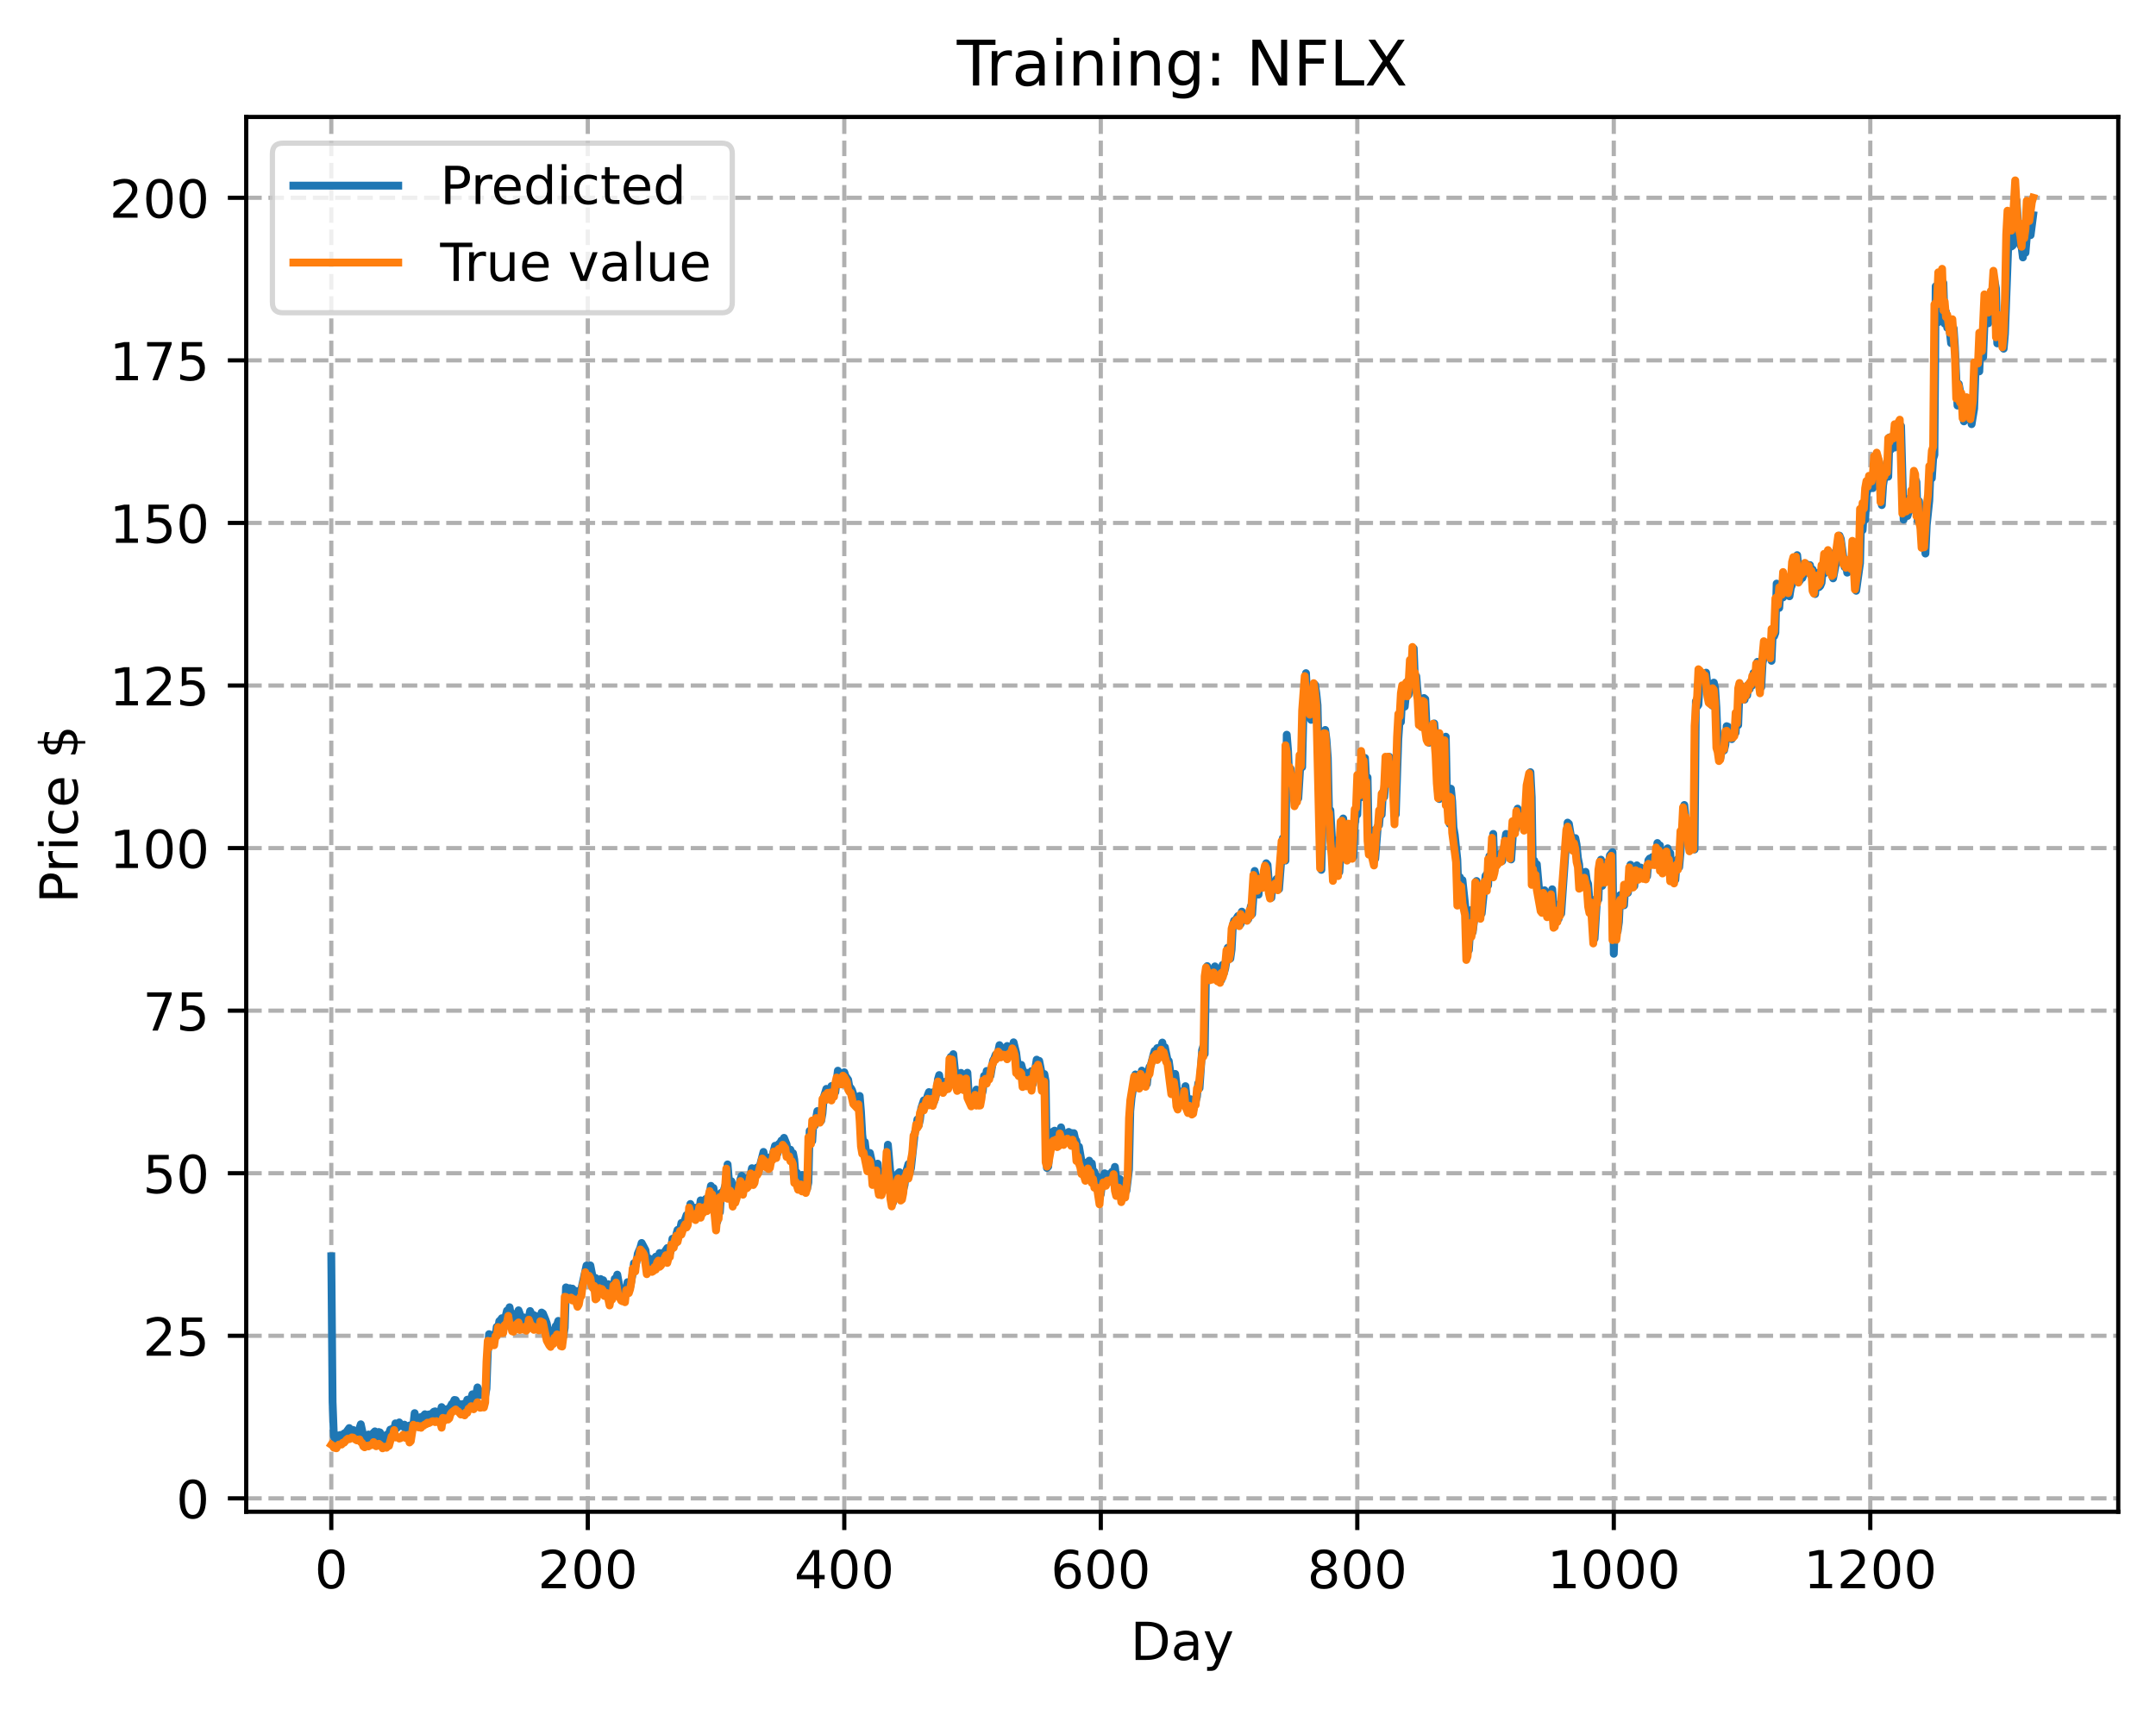 <?xml version="1.0" encoding="utf-8" standalone="no"?>
<!DOCTYPE svg PUBLIC "-//W3C//DTD SVG 1.1//EN"
  "http://www.w3.org/Graphics/SVG/1.1/DTD/svg11.dtd">
<!-- Created with matplotlib (https://matplotlib.org/) -->
<svg height="325.986pt" version="1.1" viewBox="0 0 411.286 325.986" width="411.286pt" xmlns="http://www.w3.org/2000/svg" xmlns:xlink="http://www.w3.org/1999/xlink">
 <defs>
  <style type="text/css">
*{stroke-linecap:butt;stroke-linejoin:round;}
  </style>
 </defs>
 <g id="figure_1">
  <g id="patch_1">
   <path d="M 0 325.986 
L 411.286 325.986 
L 411.286 0 
L 0 0 
z
" style="fill:#ffffff;"/>
  </g>
  <g id="axes_1">
   <g id="patch_2">
    <path d="M 46.966 288.43 
L 404.086 288.43 
L 404.086 22.318 
L 46.966 22.318 
z
" style="fill:#ffffff;"/>
   </g>
   <g id="matplotlib.axis_1">
    <g id="xtick_1">
     <g id="line2d_1">
      <path clip-path="url(#p0c664654a5)" d="M 63.198 288.43 
L 63.198 22.318 
" style="fill:none;stroke:#b0b0b0;stroke-dasharray:2.96,1.28;stroke-dashoffset:0;stroke-width:0.8;"/>
     </g>
     <g id="line2d_2">
      <defs>
       <path d="M 0 0 
L 0 3.5 
" id="m363b8151e6" style="stroke:#000000;stroke-width:0.8;"/>
      </defs>
      <g>
       <use style="stroke:#000000;stroke-width:0.8;" x="63.198" xlink:href="#m363b8151e6" y="288.43"/>
      </g>
     </g>
     <g id="text_1">
      <!-- 0 -->
      <defs>
       <path d="M 31.781 66.406 
Q 24.172 66.406 20.328 58.906 
Q 16.5 51.422 16.5 36.375 
Q 16.5 21.391 20.328 13.891 
Q 24.172 6.391 31.781 6.391 
Q 39.453 6.391 43.281 13.891 
Q 47.125 21.391 47.125 36.375 
Q 47.125 51.422 43.281 58.906 
Q 39.453 66.406 31.781 66.406 
z
M 31.781 74.219 
Q 44.047 74.219 50.516 64.516 
Q 56.984 54.828 56.984 36.375 
Q 56.984 17.969 50.516 8.266 
Q 44.047 -1.422 31.781 -1.422 
Q 19.531 -1.422 13.062 8.266 
Q 6.594 17.969 6.594 36.375 
Q 6.594 54.828 13.062 64.516 
Q 19.531 74.219 31.781 74.219 
z
" id="DejaVuSans-48"/>
      </defs>
      <g transform="translate(60.017 303.029)scale(0.1 -0.1)">
       <use xlink:href="#DejaVuSans-48"/>
      </g>
     </g>
    </g>
    <g id="xtick_2">
     <g id="line2d_3">
      <path clip-path="url(#p0c664654a5)" d="M 112.129 288.43 
L 112.129 22.318 
" style="fill:none;stroke:#b0b0b0;stroke-dasharray:2.96,1.28;stroke-dashoffset:0;stroke-width:0.8;"/>
     </g>
     <g id="line2d_4">
      <g>
       <use style="stroke:#000000;stroke-width:0.8;" x="112.129" xlink:href="#m363b8151e6" y="288.43"/>
      </g>
     </g>
     <g id="text_2">
      <!-- 200 -->
      <defs>
       <path d="M 19.188 8.297 
L 53.609 8.297 
L 53.609 0 
L 7.328 0 
L 7.328 8.297 
Q 12.938 14.109 22.625 23.891 
Q 32.328 33.688 34.812 36.531 
Q 39.547 41.844 41.422 45.531 
Q 43.312 49.219 43.312 52.781 
Q 43.312 58.594 39.234 62.25 
Q 35.156 65.922 28.609 65.922 
Q 23.969 65.922 18.812 64.312 
Q 13.672 62.703 7.812 59.422 
L 7.812 69.391 
Q 13.766 71.781 18.938 73 
Q 24.125 74.219 28.422 74.219 
Q 39.75 74.219 46.484 68.547 
Q 53.219 62.891 53.219 53.422 
Q 53.219 48.922 51.531 44.891 
Q 49.859 40.875 45.406 35.406 
Q 44.188 33.984 37.641 27.219 
Q 31.109 20.453 19.188 8.297 
z
" id="DejaVuSans-50"/>
      </defs>
      <g transform="translate(102.585 303.029)scale(0.1 -0.1)">
       <use xlink:href="#DejaVuSans-50"/>
       <use x="63.623" xlink:href="#DejaVuSans-48"/>
       <use x="127.246" xlink:href="#DejaVuSans-48"/>
      </g>
     </g>
    </g>
    <g id="xtick_3">
     <g id="line2d_5">
      <path clip-path="url(#p0c664654a5)" d="M 161.06 288.43 
L 161.06 22.318 
" style="fill:none;stroke:#b0b0b0;stroke-dasharray:2.96,1.28;stroke-dashoffset:0;stroke-width:0.8;"/>
     </g>
     <g id="line2d_6">
      <g>
       <use style="stroke:#000000;stroke-width:0.8;" x="161.06" xlink:href="#m363b8151e6" y="288.43"/>
      </g>
     </g>
     <g id="text_3">
      <!-- 400 -->
      <defs>
       <path d="M 37.797 64.312 
L 12.891 25.391 
L 37.797 25.391 
z
M 35.203 72.906 
L 47.609 72.906 
L 47.609 25.391 
L 58.016 25.391 
L 58.016 17.188 
L 47.609 17.188 
L 47.609 0 
L 37.797 0 
L 37.797 17.188 
L 4.891 17.188 
L 4.891 26.703 
z
" id="DejaVuSans-52"/>
      </defs>
      <g transform="translate(151.516 303.029)scale(0.1 -0.1)">
       <use xlink:href="#DejaVuSans-52"/>
       <use x="63.623" xlink:href="#DejaVuSans-48"/>
       <use x="127.246" xlink:href="#DejaVuSans-48"/>
      </g>
     </g>
    </g>
    <g id="xtick_4">
     <g id="line2d_7">
      <path clip-path="url(#p0c664654a5)" d="M 209.99 288.43 
L 209.99 22.318 
" style="fill:none;stroke:#b0b0b0;stroke-dasharray:2.96,1.28;stroke-dashoffset:0;stroke-width:0.8;"/>
     </g>
     <g id="line2d_8">
      <g>
       <use style="stroke:#000000;stroke-width:0.8;" x="209.99" xlink:href="#m363b8151e6" y="288.43"/>
      </g>
     </g>
     <g id="text_4">
      <!-- 600 -->
      <defs>
       <path d="M 33.016 40.375 
Q 26.375 40.375 22.484 35.828 
Q 18.609 31.297 18.609 23.391 
Q 18.609 15.531 22.484 10.953 
Q 26.375 6.391 33.016 6.391 
Q 39.656 6.391 43.531 10.953 
Q 47.406 15.531 47.406 23.391 
Q 47.406 31.297 43.531 35.828 
Q 39.656 40.375 33.016 40.375 
z
M 52.594 71.297 
L 52.594 62.312 
Q 48.875 64.062 45.094 64.984 
Q 41.312 65.922 37.594 65.922 
Q 27.828 65.922 22.672 59.328 
Q 17.531 52.734 16.797 39.406 
Q 19.672 43.656 24.016 45.922 
Q 28.375 48.188 33.594 48.188 
Q 44.578 48.188 50.953 41.516 
Q 57.328 34.859 57.328 23.391 
Q 57.328 12.156 50.688 5.359 
Q 44.047 -1.422 33.016 -1.422 
Q 20.359 -1.422 13.672 8.266 
Q 6.984 17.969 6.984 36.375 
Q 6.984 53.656 15.188 63.938 
Q 23.391 74.219 37.203 74.219 
Q 40.922 74.219 44.703 73.484 
Q 48.484 72.75 52.594 71.297 
z
" id="DejaVuSans-54"/>
      </defs>
      <g transform="translate(200.446 303.029)scale(0.1 -0.1)">
       <use xlink:href="#DejaVuSans-54"/>
       <use x="63.623" xlink:href="#DejaVuSans-48"/>
       <use x="127.246" xlink:href="#DejaVuSans-48"/>
      </g>
     </g>
    </g>
    <g id="xtick_5">
     <g id="line2d_9">
      <path clip-path="url(#p0c664654a5)" d="M 258.921 288.43 
L 258.921 22.318 
" style="fill:none;stroke:#b0b0b0;stroke-dasharray:2.96,1.28;stroke-dashoffset:0;stroke-width:0.8;"/>
     </g>
     <g id="line2d_10">
      <g>
       <use style="stroke:#000000;stroke-width:0.8;" x="258.921" xlink:href="#m363b8151e6" y="288.43"/>
      </g>
     </g>
     <g id="text_5">
      <!-- 800 -->
      <defs>
       <path d="M 31.781 34.625 
Q 24.75 34.625 20.719 30.859 
Q 16.703 27.094 16.703 20.516 
Q 16.703 13.922 20.719 10.156 
Q 24.75 6.391 31.781 6.391 
Q 38.812 6.391 42.859 10.172 
Q 46.922 13.969 46.922 20.516 
Q 46.922 27.094 42.891 30.859 
Q 38.875 34.625 31.781 34.625 
z
M 21.922 38.812 
Q 15.578 40.375 12.031 44.719 
Q 8.5 49.078 8.5 55.328 
Q 8.5 64.062 14.719 69.141 
Q 20.953 74.219 31.781 74.219 
Q 42.672 74.219 48.875 69.141 
Q 55.078 64.062 55.078 55.328 
Q 55.078 49.078 51.531 44.719 
Q 48 40.375 41.703 38.812 
Q 48.828 37.156 52.797 32.312 
Q 56.781 27.484 56.781 20.516 
Q 56.781 9.906 50.312 4.234 
Q 43.844 -1.422 31.781 -1.422 
Q 19.734 -1.422 13.25 4.234 
Q 6.781 9.906 6.781 20.516 
Q 6.781 27.484 10.781 32.312 
Q 14.797 37.156 21.922 38.812 
z
M 18.312 54.391 
Q 18.312 48.734 21.844 45.562 
Q 25.391 42.391 31.781 42.391 
Q 38.141 42.391 41.719 45.562 
Q 45.312 48.734 45.312 54.391 
Q 45.312 60.062 41.719 63.234 
Q 38.141 66.406 31.781 66.406 
Q 25.391 66.406 21.844 63.234 
Q 18.312 60.062 18.312 54.391 
z
" id="DejaVuSans-56"/>
      </defs>
      <g transform="translate(249.377 303.029)scale(0.1 -0.1)">
       <use xlink:href="#DejaVuSans-56"/>
       <use x="63.623" xlink:href="#DejaVuSans-48"/>
       <use x="127.246" xlink:href="#DejaVuSans-48"/>
      </g>
     </g>
    </g>
    <g id="xtick_6">
     <g id="line2d_11">
      <path clip-path="url(#p0c664654a5)" d="M 307.851 288.43 
L 307.851 22.318 
" style="fill:none;stroke:#b0b0b0;stroke-dasharray:2.96,1.28;stroke-dashoffset:0;stroke-width:0.8;"/>
     </g>
     <g id="line2d_12">
      <g>
       <use style="stroke:#000000;stroke-width:0.8;" x="307.851" xlink:href="#m363b8151e6" y="288.43"/>
      </g>
     </g>
     <g id="text_6">
      <!-- 1000 -->
      <defs>
       <path d="M 12.406 8.297 
L 28.516 8.297 
L 28.516 63.922 
L 10.984 60.406 
L 10.984 69.391 
L 28.422 72.906 
L 38.281 72.906 
L 38.281 8.297 
L 54.391 8.297 
L 54.391 0 
L 12.406 0 
z
" id="DejaVuSans-49"/>
      </defs>
      <g transform="translate(295.126 303.029)scale(0.1 -0.1)">
       <use xlink:href="#DejaVuSans-49"/>
       <use x="63.623" xlink:href="#DejaVuSans-48"/>
       <use x="127.246" xlink:href="#DejaVuSans-48"/>
       <use x="190.869" xlink:href="#DejaVuSans-48"/>
      </g>
     </g>
    </g>
    <g id="xtick_7">
     <g id="line2d_13">
      <path clip-path="url(#p0c664654a5)" d="M 356.782 288.43 
L 356.782 22.318 
" style="fill:none;stroke:#b0b0b0;stroke-dasharray:2.96,1.28;stroke-dashoffset:0;stroke-width:0.8;"/>
     </g>
     <g id="line2d_14">
      <g>
       <use style="stroke:#000000;stroke-width:0.8;" x="356.782" xlink:href="#m363b8151e6" y="288.43"/>
      </g>
     </g>
     <g id="text_7">
      <!-- 1200 -->
      <g transform="translate(344.057 303.029)scale(0.1 -0.1)">
       <use xlink:href="#DejaVuSans-49"/>
       <use x="63.623" xlink:href="#DejaVuSans-50"/>
       <use x="127.246" xlink:href="#DejaVuSans-48"/>
       <use x="190.869" xlink:href="#DejaVuSans-48"/>
      </g>
     </g>
    </g>
    <g id="text_8">
     <!-- Day -->
     <defs>
      <path d="M 19.672 64.797 
L 19.672 8.109 
L 31.594 8.109 
Q 46.688 8.109 53.688 14.938 
Q 60.688 21.781 60.688 36.531 
Q 60.688 51.172 53.688 57.984 
Q 46.688 64.797 31.594 64.797 
z
M 9.812 72.906 
L 30.078 72.906 
Q 51.266 72.906 61.172 64.094 
Q 71.094 55.281 71.094 36.531 
Q 71.094 17.672 61.125 8.828 
Q 51.172 0 30.078 0 
L 9.812 0 
z
" id="DejaVuSans-68"/>
      <path d="M 34.281 27.484 
Q 23.391 27.484 19.188 25 
Q 14.984 22.516 14.984 16.5 
Q 14.984 11.719 18.141 8.906 
Q 21.297 6.109 26.703 6.109 
Q 34.188 6.109 38.703 11.406 
Q 43.219 16.703 43.219 25.484 
L 43.219 27.484 
z
M 52.203 31.203 
L 52.203 0 
L 43.219 0 
L 43.219 8.297 
Q 40.141 3.328 35.547 0.953 
Q 30.953 -1.422 24.312 -1.422 
Q 15.922 -1.422 10.953 3.297 
Q 6 8.016 6 15.922 
Q 6 25.141 12.172 29.828 
Q 18.359 34.516 30.609 34.516 
L 43.219 34.516 
L 43.219 35.406 
Q 43.219 41.609 39.141 45 
Q 35.062 48.391 27.688 48.391 
Q 23 48.391 18.547 47.266 
Q 14.109 46.141 10.016 43.891 
L 10.016 52.203 
Q 14.938 54.109 19.578 55.047 
Q 24.219 56 28.609 56 
Q 40.484 56 46.344 49.844 
Q 52.203 43.703 52.203 31.203 
z
" id="DejaVuSans-97"/>
      <path d="M 32.172 -5.078 
Q 28.375 -14.844 24.75 -17.812 
Q 21.141 -20.797 15.094 -20.797 
L 7.906 -20.797 
L 7.906 -13.281 
L 13.188 -13.281 
Q 16.891 -13.281 18.938 -11.516 
Q 21 -9.766 23.484 -3.219 
L 25.094 0.875 
L 2.984 54.688 
L 12.5 54.688 
L 29.594 11.922 
L 46.688 54.688 
L 56.203 54.688 
z
" id="DejaVuSans-121"/>
     </defs>
     <g transform="translate(215.652 316.707)scale(0.1 -0.1)">
      <use xlink:href="#DejaVuSans-68"/>
      <use x="77.002" xlink:href="#DejaVuSans-97"/>
      <use x="138.281" xlink:href="#DejaVuSans-121"/>
     </g>
    </g>
   </g>
   <g id="matplotlib.axis_2">
    <g id="ytick_1">
     <g id="line2d_15">
      <path clip-path="url(#p0c664654a5)" d="M 46.966 285.875 
L 404.086 285.875 
" style="fill:none;stroke:#b0b0b0;stroke-dasharray:2.96,1.28;stroke-dashoffset:0;stroke-width:0.8;"/>
     </g>
     <g id="line2d_16">
      <defs>
       <path d="M 0 0 
L -3.5 0 
" id="m6723671ea2" style="stroke:#000000;stroke-width:0.8;"/>
      </defs>
      <g>
       <use style="stroke:#000000;stroke-width:0.8;" x="46.966" xlink:href="#m6723671ea2" y="285.875"/>
      </g>
     </g>
     <g id="text_9">
      <!-- 0 -->
      <g transform="translate(33.603 289.674)scale(0.1 -0.1)">
       <use xlink:href="#DejaVuSans-48"/>
      </g>
     </g>
    </g>
    <g id="ytick_2">
     <g id="line2d_17">
      <path clip-path="url(#p0c664654a5)" d="M 46.966 254.858 
L 404.086 254.858 
" style="fill:none;stroke:#b0b0b0;stroke-dasharray:2.96,1.28;stroke-dashoffset:0;stroke-width:0.8;"/>
     </g>
     <g id="line2d_18">
      <g>
       <use style="stroke:#000000;stroke-width:0.8;" x="46.966" xlink:href="#m6723671ea2" y="254.858"/>
      </g>
     </g>
     <g id="text_10">
      <!-- 25 -->
      <defs>
       <path d="M 10.797 72.906 
L 49.516 72.906 
L 49.516 64.594 
L 19.828 64.594 
L 19.828 46.734 
Q 21.969 47.469 24.109 47.828 
Q 26.266 48.188 28.422 48.188 
Q 40.625 48.188 47.75 41.5 
Q 54.891 34.812 54.891 23.391 
Q 54.891 11.625 47.562 5.094 
Q 40.234 -1.422 26.906 -1.422 
Q 22.312 -1.422 17.547 -0.641 
Q 12.797 0.141 7.719 1.703 
L 7.719 11.625 
Q 12.109 9.234 16.797 8.062 
Q 21.484 6.891 26.703 6.891 
Q 35.156 6.891 40.078 11.328 
Q 45.016 15.766 45.016 23.391 
Q 45.016 31 40.078 35.438 
Q 35.156 39.891 26.703 39.891 
Q 22.75 39.891 18.812 39.016 
Q 14.891 38.141 10.797 36.281 
z
" id="DejaVuSans-53"/>
      </defs>
      <g transform="translate(27.241 258.657)scale(0.1 -0.1)">
       <use xlink:href="#DejaVuSans-50"/>
       <use x="63.623" xlink:href="#DejaVuSans-53"/>
      </g>
     </g>
    </g>
    <g id="ytick_3">
     <g id="line2d_19">
      <path clip-path="url(#p0c664654a5)" d="M 46.966 223.841 
L 404.086 223.841 
" style="fill:none;stroke:#b0b0b0;stroke-dasharray:2.96,1.28;stroke-dashoffset:0;stroke-width:0.8;"/>
     </g>
     <g id="line2d_20">
      <g>
       <use style="stroke:#000000;stroke-width:0.8;" x="46.966" xlink:href="#m6723671ea2" y="223.841"/>
      </g>
     </g>
     <g id="text_11">
      <!-- 50 -->
      <g transform="translate(27.241 227.64)scale(0.1 -0.1)">
       <use xlink:href="#DejaVuSans-53"/>
       <use x="63.623" xlink:href="#DejaVuSans-48"/>
      </g>
     </g>
    </g>
    <g id="ytick_4">
     <g id="line2d_21">
      <path clip-path="url(#p0c664654a5)" d="M 46.966 192.824 
L 404.086 192.824 
" style="fill:none;stroke:#b0b0b0;stroke-dasharray:2.96,1.28;stroke-dashoffset:0;stroke-width:0.8;"/>
     </g>
     <g id="line2d_22">
      <g>
       <use style="stroke:#000000;stroke-width:0.8;" x="46.966" xlink:href="#m6723671ea2" y="192.824"/>
      </g>
     </g>
     <g id="text_12">
      <!-- 75 -->
      <defs>
       <path d="M 8.203 72.906 
L 55.078 72.906 
L 55.078 68.703 
L 28.609 0 
L 18.312 0 
L 43.219 64.594 
L 8.203 64.594 
z
" id="DejaVuSans-55"/>
      </defs>
      <g transform="translate(27.241 196.623)scale(0.1 -0.1)">
       <use xlink:href="#DejaVuSans-55"/>
       <use x="63.623" xlink:href="#DejaVuSans-53"/>
      </g>
     </g>
    </g>
    <g id="ytick_5">
     <g id="line2d_23">
      <path clip-path="url(#p0c664654a5)" d="M 46.966 161.807 
L 404.086 161.807 
" style="fill:none;stroke:#b0b0b0;stroke-dasharray:2.96,1.28;stroke-dashoffset:0;stroke-width:0.8;"/>
     </g>
     <g id="line2d_24">
      <g>
       <use style="stroke:#000000;stroke-width:0.8;" x="46.966" xlink:href="#m6723671ea2" y="161.807"/>
      </g>
     </g>
     <g id="text_13">
      <!-- 100 -->
      <g transform="translate(20.878 165.606)scale(0.1 -0.1)">
       <use xlink:href="#DejaVuSans-49"/>
       <use x="63.623" xlink:href="#DejaVuSans-48"/>
       <use x="127.246" xlink:href="#DejaVuSans-48"/>
      </g>
     </g>
    </g>
    <g id="ytick_6">
     <g id="line2d_25">
      <path clip-path="url(#p0c664654a5)" d="M 46.966 130.79 
L 404.086 130.79 
" style="fill:none;stroke:#b0b0b0;stroke-dasharray:2.96,1.28;stroke-dashoffset:0;stroke-width:0.8;"/>
     </g>
     <g id="line2d_26">
      <g>
       <use style="stroke:#000000;stroke-width:0.8;" x="46.966" xlink:href="#m6723671ea2" y="130.79"/>
      </g>
     </g>
     <g id="text_14">
      <!-- 125 -->
      <g transform="translate(20.878 134.589)scale(0.1 -0.1)">
       <use xlink:href="#DejaVuSans-49"/>
       <use x="63.623" xlink:href="#DejaVuSans-50"/>
       <use x="127.246" xlink:href="#DejaVuSans-53"/>
      </g>
     </g>
    </g>
    <g id="ytick_7">
     <g id="line2d_27">
      <path clip-path="url(#p0c664654a5)" d="M 46.966 99.773 
L 404.086 99.773 
" style="fill:none;stroke:#b0b0b0;stroke-dasharray:2.96,1.28;stroke-dashoffset:0;stroke-width:0.8;"/>
     </g>
     <g id="line2d_28">
      <g>
       <use style="stroke:#000000;stroke-width:0.8;" x="46.966" xlink:href="#m6723671ea2" y="99.773"/>
      </g>
     </g>
     <g id="text_15">
      <!-- 150 -->
      <g transform="translate(20.878 103.572)scale(0.1 -0.1)">
       <use xlink:href="#DejaVuSans-49"/>
       <use x="63.623" xlink:href="#DejaVuSans-53"/>
       <use x="127.246" xlink:href="#DejaVuSans-48"/>
      </g>
     </g>
    </g>
    <g id="ytick_8">
     <g id="line2d_29">
      <path clip-path="url(#p0c664654a5)" d="M 46.966 68.756 
L 404.086 68.756 
" style="fill:none;stroke:#b0b0b0;stroke-dasharray:2.96,1.28;stroke-dashoffset:0;stroke-width:0.8;"/>
     </g>
     <g id="line2d_30">
      <g>
       <use style="stroke:#000000;stroke-width:0.8;" x="46.966" xlink:href="#m6723671ea2" y="68.756"/>
      </g>
     </g>
     <g id="text_16">
      <!-- 175 -->
      <g transform="translate(20.878 72.555)scale(0.1 -0.1)">
       <use xlink:href="#DejaVuSans-49"/>
       <use x="63.623" xlink:href="#DejaVuSans-55"/>
       <use x="127.246" xlink:href="#DejaVuSans-53"/>
      </g>
     </g>
    </g>
    <g id="ytick_9">
     <g id="line2d_31">
      <path clip-path="url(#p0c664654a5)" d="M 46.966 37.739 
L 404.086 37.739 
" style="fill:none;stroke:#b0b0b0;stroke-dasharray:2.96,1.28;stroke-dashoffset:0;stroke-width:0.8;"/>
     </g>
     <g id="line2d_32">
      <g>
       <use style="stroke:#000000;stroke-width:0.8;" x="46.966" xlink:href="#m6723671ea2" y="37.739"/>
      </g>
     </g>
     <g id="text_17">
      <!-- 200 -->
      <g transform="translate(20.878 41.538)scale(0.1 -0.1)">
       <use xlink:href="#DejaVuSans-50"/>
       <use x="63.623" xlink:href="#DejaVuSans-48"/>
       <use x="127.246" xlink:href="#DejaVuSans-48"/>
      </g>
     </g>
    </g>
    <g id="text_18">
     <!-- Price $ -->
     <defs>
      <path d="M 19.672 64.797 
L 19.672 37.406 
L 32.078 37.406 
Q 38.969 37.406 42.719 40.969 
Q 46.484 44.531 46.484 51.125 
Q 46.484 57.672 42.719 61.234 
Q 38.969 64.797 32.078 64.797 
z
M 9.812 72.906 
L 32.078 72.906 
Q 44.344 72.906 50.609 67.359 
Q 56.891 61.812 56.891 51.125 
Q 56.891 40.328 50.609 34.812 
Q 44.344 29.297 32.078 29.297 
L 19.672 29.297 
L 19.672 0 
L 9.812 0 
z
" id="DejaVuSans-80"/>
      <path d="M 41.109 46.297 
Q 39.594 47.172 37.812 47.578 
Q 36.031 48 33.891 48 
Q 26.266 48 22.188 43.047 
Q 18.109 38.094 18.109 28.812 
L 18.109 0 
L 9.078 0 
L 9.078 54.688 
L 18.109 54.688 
L 18.109 46.188 
Q 20.953 51.172 25.484 53.578 
Q 30.031 56 36.531 56 
Q 37.453 56 38.578 55.875 
Q 39.703 55.766 41.062 55.516 
z
" id="DejaVuSans-114"/>
      <path d="M 9.422 54.688 
L 18.406 54.688 
L 18.406 0 
L 9.422 0 
z
M 9.422 75.984 
L 18.406 75.984 
L 18.406 64.594 
L 9.422 64.594 
z
" id="DejaVuSans-105"/>
      <path d="M 48.781 52.594 
L 48.781 44.188 
Q 44.969 46.297 41.141 47.344 
Q 37.312 48.391 33.406 48.391 
Q 24.656 48.391 19.812 42.844 
Q 14.984 37.312 14.984 27.297 
Q 14.984 17.281 19.812 11.734 
Q 24.656 6.203 33.406 6.203 
Q 37.312 6.203 41.141 7.25 
Q 44.969 8.297 48.781 10.406 
L 48.781 2.094 
Q 45.016 0.344 40.984 -0.531 
Q 36.969 -1.422 32.422 -1.422 
Q 20.062 -1.422 12.781 6.344 
Q 5.516 14.109 5.516 27.297 
Q 5.516 40.672 12.859 48.328 
Q 20.219 56 33.016 56 
Q 37.156 56 41.109 55.141 
Q 45.062 54.297 48.781 52.594 
z
" id="DejaVuSans-99"/>
      <path d="M 56.203 29.594 
L 56.203 25.203 
L 14.891 25.203 
Q 15.484 15.922 20.484 11.062 
Q 25.484 6.203 34.422 6.203 
Q 39.594 6.203 44.453 7.469 
Q 49.312 8.734 54.109 11.281 
L 54.109 2.781 
Q 49.266 0.734 44.188 -0.344 
Q 39.109 -1.422 33.891 -1.422 
Q 20.797 -1.422 13.156 6.188 
Q 5.516 13.812 5.516 26.812 
Q 5.516 40.234 12.766 48.109 
Q 20.016 56 32.328 56 
Q 43.359 56 49.781 48.891 
Q 56.203 41.797 56.203 29.594 
z
M 47.219 32.234 
Q 47.125 39.594 43.094 43.984 
Q 39.062 48.391 32.422 48.391 
Q 24.906 48.391 20.391 44.141 
Q 15.875 39.891 15.188 32.172 
z
" id="DejaVuSans-101"/>
      <path id="DejaVuSans-32"/>
      <path d="M 33.797 -14.703 
L 28.906 -14.703 
L 28.859 0 
Q 23.734 0.094 18.609 1.188 
Q 13.484 2.297 8.297 4.5 
L 8.297 13.281 
Q 13.281 10.156 18.375 8.562 
Q 23.484 6.984 28.906 6.938 
L 28.906 29.203 
Q 18.109 30.953 13.203 35.156 
Q 8.297 39.359 8.297 46.688 
Q 8.297 54.641 13.625 59.219 
Q 18.953 63.812 28.906 64.5 
L 28.906 75.984 
L 33.797 75.984 
L 33.797 64.656 
Q 38.328 64.453 42.578 63.688 
Q 46.828 62.938 50.875 61.625 
L 50.875 53.078 
Q 46.828 55.125 42.547 56.25 
Q 38.281 57.375 33.797 57.562 
L 33.797 36.719 
Q 44.875 35.016 50.094 30.609 
Q 55.328 26.219 55.328 18.609 
Q 55.328 10.359 49.781 5.594 
Q 44.234 0.828 33.797 0.094 
z
M 28.906 37.594 
L 28.906 57.625 
Q 23.25 56.984 20.266 54.391 
Q 17.281 51.812 17.281 47.516 
Q 17.281 43.312 20.031 40.969 
Q 22.797 38.625 28.906 37.594 
z
M 33.797 28.219 
L 33.797 7.078 
Q 39.984 7.906 43.141 10.594 
Q 46.297 13.281 46.297 17.672 
Q 46.297 21.969 43.281 24.5 
Q 40.281 27.047 33.797 28.219 
z
" id="DejaVuSans-36"/>
     </defs>
     <g transform="translate(14.798 172.342)rotate(-90)scale(0.1 -0.1)">
      <use xlink:href="#DejaVuSans-80"/>
      <use x="58.553" xlink:href="#DejaVuSans-114"/>
      <use x="99.666" xlink:href="#DejaVuSans-105"/>
      <use x="127.449" xlink:href="#DejaVuSans-99"/>
      <use x="182.43" xlink:href="#DejaVuSans-101"/>
      <use x="243.953" xlink:href="#DejaVuSans-32"/>
      <use x="275.74" xlink:href="#DejaVuSans-36"/>
     </g>
    </g>
   </g>
   <g id="line2d_33">
    <path clip-path="url(#p0c664654a5)" d="M 63.198 239.7 
L 63.443 267.469 
L 63.688 274.011 
L 63.932 274.542 
L 64.177 274.805 
L 64.422 273.87 
L 64.666 274.287 
L 64.911 273.784 
L 65.156 274.264 
L 65.4 274.194 
L 65.645 273.491 
L 65.89 273.483 
L 66.623 272.467 
L 66.868 273.048 
L 67.357 272.821 
L 67.602 273.212 
L 67.847 273.307 
L 68.336 273.271 
L 68.825 271.744 
L 69.315 274.009 
L 69.559 274.667 
L 69.804 274.72 
L 70.049 274.018 
L 70.293 273.695 
L 70.538 274.308 
L 71.027 273.591 
L 71.517 273.098 
L 71.761 274.084 
L 72.006 274.252 
L 72.251 273.22 
L 72.495 273.303 
L 72.74 274.049 
L 73.229 274.83 
L 73.474 274.089 
L 73.718 273.777 
L 73.963 274.25 
L 74.452 272.761 
L 74.697 272.727 
L 74.942 272.535 
L 75.186 273.16 
L 75.431 271.572 
L 75.676 272.485 
L 75.92 272.12 
L 76.165 271.388 
L 76.654 272.123 
L 76.899 272.067 
L 77.144 271.815 
L 77.633 273.459 
L 77.878 272.44 
L 78.122 271.979 
L 78.367 273.46 
L 78.856 271.788 
L 79.101 269.615 
L 79.345 270.831 
L 79.59 271.118 
L 79.835 270.748 
L 80.079 271.182 
L 80.324 270.355 
L 80.569 271.035 
L 80.813 270.115 
L 81.058 269.831 
L 81.547 270.214 
L 81.792 269.868 
L 82.037 270.378 
L 82.281 269.813 
L 82.771 269.34 
L 83.015 269.276 
L 83.26 270.069 
L 83.505 269.368 
L 83.749 269.812 
L 83.994 269.728 
L 84.239 268.464 
L 84.483 270.125 
L 84.728 268.888 
L 84.972 269.243 
L 85.217 268.864 
L 85.462 269.26 
L 86.196 267.863 
L 86.44 267.697 
L 86.685 267.099 
L 86.93 267.14 
L 87.419 268.192 
L 87.664 267.875 
L 87.908 268.575 
L 88.153 268.802 
L 88.398 267.852 
L 88.887 268.896 
L 89.132 267.055 
L 89.376 267.675 
L 89.621 266.933 
L 89.866 266.93 
L 90.11 266.025 
L 90.599 267.262 
L 91.089 264.709 
L 91.333 265.299 
L 91.578 266.198 
L 92.312 265.94 
L 92.557 266.293 
L 92.801 264.95 
L 93.046 258.127 
L 93.291 254.55 
L 93.535 255.728 
L 93.78 254.679 
L 94.269 254.835 
L 94.514 255.039 
L 94.759 253.152 
L 95.003 253.8 
L 95.248 252.066 
L 95.493 251.858 
L 95.737 251.503 
L 95.982 252.731 
L 96.227 252.069 
L 96.716 250.056 
L 96.96 250.509 
L 97.205 249.414 
L 97.45 250.94 
L 97.694 250.573 
L 97.939 252.269 
L 98.184 252.635 
L 98.918 249.998 
L 99.162 250.657 
L 99.407 252.367 
L 99.652 251.389 
L 99.896 251.348 
L 100.141 252.444 
L 100.386 251.534 
L 100.63 252.723 
L 101.12 250.136 
L 101.364 250.653 
L 101.609 251.84 
L 101.854 250.917 
L 102.098 252.438 
L 102.343 251.128 
L 102.587 251.893 
L 103.077 252.316 
L 103.321 250.422 
L 103.566 250.598 
L 104.055 251.785 
L 104.3 252.476 
L 104.545 253.788 
L 105.034 255.009 
L 105.279 255.214 
L 105.523 253.812 
L 105.768 254.438 
L 106.013 253.007 
L 106.257 252.78 
L 106.502 252.017 
L 106.747 252.929 
L 106.991 254.34 
L 107.236 254.576 
L 107.481 254.972 
L 107.725 253.308 
L 107.97 245.623 
L 108.215 245.735 
L 108.459 246.521 
L 108.704 245.78 
L 108.948 246.356 
L 109.193 245.86 
L 109.438 246.266 
L 109.927 246.313 
L 110.416 248.127 
L 111.884 241.454 
L 112.129 242.119 
L 112.374 241.645 
L 112.618 241.435 
L 113.108 243.912 
L 113.352 244.969 
L 113.597 243.82 
L 113.842 245.781 
L 114.086 245.422 
L 114.575 244.031 
L 114.82 245.247 
L 115.065 244.251 
L 115.554 245.991 
L 115.799 245.325 
L 116.043 245.001 
L 116.288 246.028 
L 116.533 247.586 
L 116.777 246.462 
L 117.022 246.576 
L 117.267 243.983 
L 117.511 244.185 
L 117.756 243.188 
L 118.245 245.903 
L 118.49 246.447 
L 118.735 247.314 
L 118.979 246.935 
L 119.224 245.754 
L 119.469 246.644 
L 119.713 244.628 
L 119.958 245.419 
L 120.203 245.611 
L 120.692 243.016 
L 120.936 241.011 
L 121.181 241.676 
L 121.426 240.755 
L 121.67 239.191 
L 122.16 238.038 
L 122.404 237.148 
L 123.138 238.525 
L 123.383 240.399 
L 123.628 241.283 
L 123.872 240.118 
L 124.117 241.183 
L 124.606 241.505 
L 125.096 239.769 
L 125.34 240.893 
L 125.83 239.07 
L 126.074 240.258 
L 126.808 238.815 
L 127.297 238.115 
L 127.542 239.758 
L 128.031 238.483 
L 128.276 236.343 
L 128.521 237.228 
L 128.765 237.35 
L 129.01 235.53 
L 129.255 234.657 
L 129.499 235.814 
L 129.989 233.327 
L 130.233 234.567 
L 130.478 233.267 
L 130.967 231.824 
L 131.212 232.825 
L 131.457 232.389 
L 131.701 229.711 
L 131.946 230.515 
L 132.191 231.868 
L 132.435 230.421 
L 132.68 230.896 
L 132.924 231.928 
L 133.169 230.29 
L 133.414 230.822 
L 133.658 229.021 
L 133.903 230.605 
L 134.148 229.892 
L 134.392 229.718 
L 134.637 228.748 
L 135.126 230.42 
L 135.371 227.717 
L 135.616 226.254 
L 135.86 227.66 
L 136.105 226.661 
L 136.594 230.322 
L 136.839 233.1 
L 137.084 230.38 
L 137.328 231.281 
L 137.573 227.58 
L 137.818 227.975 
L 138.551 225.555 
L 138.796 222.164 
L 139.041 225.095 
L 139.285 225.378 
L 139.53 225.372 
L 139.775 226.622 
L 140.019 228.704 
L 140.264 226.835 
L 140.509 228.2 
L 140.753 227.385 
L 141.243 225.021 
L 141.487 224.335 
L 141.977 226.661 
L 142.221 225.421 
L 142.466 224.785 
L 142.711 225.695 
L 142.955 225.257 
L 143.445 222.881 
L 143.689 224.346 
L 143.934 225.122 
L 144.423 222.757 
L 144.668 223.597 
L 145.646 219.775 
L 145.891 221 
L 146.38 222.002 
L 146.625 220.889 
L 146.87 221.876 
L 147.114 221.439 
L 147.848 218.604 
L 148.338 220.07 
L 148.582 218.243 
L 148.827 218.074 
L 149.072 217.604 
L 149.316 218.444 
L 149.561 217.092 
L 150.05 218.313 
L 150.295 219.734 
L 150.539 220.445 
L 150.784 219.345 
L 151.029 220.656 
L 151.273 220.01 
L 151.518 221.236 
L 151.763 224.49 
L 152.007 223.721 
L 152.497 225.617 
L 152.741 224.426 
L 152.986 224.174 
L 153.231 226.157 
L 153.475 225.646 
L 153.72 226.5 
L 153.965 226.807 
L 154.209 225.614 
L 154.454 215.76 
L 154.943 217.712 
L 155.188 213.847 
L 155.433 214.759 
L 155.922 211.985 
L 156.166 213.223 
L 156.411 212.674 
L 156.656 213.822 
L 156.9 212.423 
L 157.145 209.337 
L 157.634 207.75 
L 157.879 209.209 
L 158.124 207.754 
L 158.368 208.01 
L 158.613 207.208 
L 158.858 209.278 
L 159.102 207.967 
L 159.347 208.383 
L 159.836 204.279 
L 160.081 205.66 
L 160.326 204.883 
L 160.57 206.572 
L 160.815 206.414 
L 161.06 204.57 
L 161.304 205.326 
L 161.794 206.008 
L 162.038 207.44 
L 162.283 207.569 
L 162.527 207.984 
L 163.261 210.181 
L 163.506 210.708 
L 163.751 210.715 
L 163.995 209.1 
L 164.24 212.075 
L 164.485 216.492 
L 164.729 218.52 
L 164.974 217.883 
L 165.219 219.923 
L 165.708 221.921 
L 165.953 219.975 
L 166.442 222.214 
L 166.687 224.265 
L 166.931 223.904 
L 167.421 222.014 
L 167.91 226.544 
L 168.154 225.274 
L 168.399 227.162 
L 168.644 225.73 
L 168.888 223.34 
L 169.133 222.858 
L 169.378 218.403 
L 169.867 223.949 
L 170.356 229.443 
L 170.846 227.392 
L 171.09 224.655 
L 171.335 223.863 
L 171.58 223.64 
L 171.824 226.371 
L 172.069 227.852 
L 172.558 226.09 
L 172.803 223.758 
L 173.292 222.095 
L 173.537 223.703 
L 173.782 222.896 
L 174.515 216.129 
L 174.76 215.31 
L 175.005 213.578 
L 175.249 214.728 
L 175.494 213.627 
L 175.739 211.433 
L 176.228 209.943 
L 176.473 211.108 
L 176.962 209.003 
L 177.207 208.366 
L 177.451 210.039 
L 177.696 208.652 
L 177.941 208.411 
L 178.185 210.228 
L 178.675 208.468 
L 178.919 205.961 
L 179.164 205.114 
L 179.409 206.988 
L 179.898 207.908 
L 180.142 208.049 
L 180.387 206.357 
L 180.632 207.618 
L 180.876 206.549 
L 181.121 207.045 
L 181.366 201.639 
L 181.61 202.562 
L 181.855 201.129 
L 182.344 206.004 
L 182.589 206.648 
L 182.834 207.93 
L 183.078 206.74 
L 183.323 204.696 
L 183.568 206.1 
L 183.812 206.276 
L 184.057 207.223 
L 184.302 206.295 
L 184.546 204.666 
L 184.791 208.658 
L 185.036 208.968 
L 185.525 210.224 
L 185.77 209.118 
L 186.014 209.797 
L 186.259 207.887 
L 186.503 209.79 
L 186.748 209.233 
L 186.993 209.963 
L 187.482 208.101 
L 187.727 205.265 
L 187.971 206.224 
L 188.216 204.332 
L 188.461 205.803 
L 188.705 204.486 
L 188.95 205.266 
L 189.439 202.354 
L 189.684 201.928 
L 189.929 201.228 
L 190.173 201.858 
L 190.663 199.408 
L 191.152 201.238 
L 191.641 199.903 
L 191.886 200.926 
L 192.13 199.568 
L 192.375 200.885 
L 192.864 199.607 
L 193.109 200.181 
L 193.354 198.869 
L 193.843 200.843 
L 194.332 204.728 
L 194.577 204.815 
L 194.822 203.164 
L 195.066 204.093 
L 195.311 206.362 
L 195.8 204.667 
L 196.045 206.258 
L 196.29 204.911 
L 196.534 204.885 
L 196.779 204.353 
L 197.024 206.841 
L 197.758 202.174 
L 198.002 204.151 
L 198.247 202.404 
L 198.736 204.935 
L 198.981 207.125 
L 199.225 204.916 
L 199.47 206.313 
L 199.715 222.84 
L 199.959 222.584 
L 200.204 219.762 
L 200.938 215.849 
L 201.183 215.719 
L 201.427 217.58 
L 201.672 216.318 
L 201.917 217.803 
L 202.161 217.172 
L 202.406 215.092 
L 202.895 217.234 
L 203.14 217.46 
L 203.385 216.493 
L 203.629 216.312 
L 203.874 215.964 
L 204.118 216.943 
L 204.363 216.158 
L 204.608 217.355 
L 204.852 216.199 
L 205.097 217.275 
L 205.342 217.707 
L 205.586 219.643 
L 205.831 218.779 
L 206.565 223.04 
L 206.81 221.807 
L 207.299 224.038 
L 207.544 222.197 
L 207.788 221.445 
L 208.033 222.605 
L 208.278 221.954 
L 208.522 223.978 
L 208.767 223.551 
L 209.012 225.042 
L 209.256 224.403 
L 209.746 226.167 
L 209.99 227.872 
L 210.235 225.697 
L 210.724 223.856 
L 210.969 224.996 
L 211.213 225.489 
L 211.458 224.025 
L 211.703 224.528 
L 211.947 223.816 
L 212.192 223.508 
L 212.437 224.334 
L 212.681 222.628 
L 213.171 226.949 
L 213.66 224.981 
L 214.149 227.788 
L 214.394 226.706 
L 214.639 226.202 
L 214.883 227.192 
L 215.373 223.119 
L 215.617 211.982 
L 215.862 209.446 
L 216.596 204.999 
L 216.84 206.721 
L 217.085 205.994 
L 217.33 206.752 
L 217.574 207.146 
L 217.819 204.262 
L 218.064 205.594 
L 218.308 204.799 
L 218.553 206.152 
L 218.798 206.825 
L 219.042 204.489 
L 219.287 203.563 
L 219.532 203.263 
L 220.021 201.305 
L 220.266 200.494 
L 220.51 201.015 
L 220.755 199.97 
L 221 201.438 
L 221.734 198.912 
L 221.978 200.723 
L 222.223 199.796 
L 222.712 202.187 
L 222.957 202.425 
L 223.691 207.643 
L 224.18 204.893 
L 224.425 206.881 
L 224.669 209.928 
L 224.914 210.965 
L 225.403 208.84 
L 225.648 208.175 
L 225.893 209.678 
L 226.137 207.231 
L 226.382 209.621 
L 226.871 211.673 
L 227.116 209.722 
L 227.605 211.876 
L 228.339 209.223 
L 228.584 206.669 
L 228.828 207.617 
L 229.318 200.37 
L 229.562 199.561 
L 229.807 201.098 
L 230.052 185.709 
L 230.296 184.327 
L 230.541 185.74 
L 230.786 186.341 
L 231.03 186.608 
L 231.275 185.619 
L 231.52 186.48 
L 231.764 184.38 
L 232.009 185.616 
L 232.254 185.996 
L 232.498 186.76 
L 232.743 185.953 
L 232.988 186.974 
L 233.232 184.087 
L 233.477 185.677 
L 233.722 184.779 
L 233.966 183.295 
L 234.211 180.817 
L 234.455 182.404 
L 234.7 182.906 
L 234.945 181.176 
L 235.189 176.458 
L 235.434 175.642 
L 235.679 176.377 
L 235.923 175.172 
L 236.168 174.767 
L 236.657 176.32 
L 236.902 173.932 
L 237.147 174.957 
L 237.636 175.542 
L 237.881 174.529 
L 238.125 175.376 
L 238.615 172.894 
L 238.859 174.401 
L 239.104 171.082 
L 239.349 166.168 
L 239.838 168.309 
L 240.082 170.688 
L 240.327 167.472 
L 240.572 168.789 
L 240.816 167.414 
L 241.061 168.479 
L 241.306 165.58 
L 241.55 164.702 
L 241.795 165.002 
L 242.04 168.194 
L 242.529 171.293 
L 242.774 168.353 
L 243.018 168.936 
L 243.508 167.707 
L 243.752 169.009 
L 243.997 169.634 
L 244.731 159.913 
L 244.976 161.548 
L 245.22 164.199 
L 245.465 140.177 
L 245.709 143.197 
L 245.954 148.865 
L 246.199 146.672 
L 246.688 149.644 
L 246.933 149.947 
L 247.177 153.124 
L 247.422 152.467 
L 247.667 152.324 
L 248.156 144.33 
L 248.401 146.365 
L 248.645 136.109 
L 248.89 130.551 
L 249.135 128.433 
L 249.379 133.268 
L 249.624 133.206 
L 250.113 137.344 
L 250.358 132.721 
L 250.603 132.932 
L 250.847 130.635 
L 251.092 132.179 
L 251.337 134.534 
L 252.07 165.963 
L 252.56 146.809 
L 252.804 139.267 
L 253.049 141.186 
L 253.294 144.58 
L 253.538 155.437 
L 253.783 154.584 
L 254.272 163.196 
L 254.517 165.359 
L 254.762 160.381 
L 255.006 160.927 
L 255.496 166.384 
L 255.74 162.61 
L 255.985 156.745 
L 256.23 156.16 
L 256.964 163.562 
L 257.208 163.438 
L 257.453 157.592 
L 257.697 158.643 
L 257.942 161.768 
L 258.187 163.447 
L 258.431 157.434 
L 258.676 154.939 
L 258.921 155.413 
L 259.165 148.55 
L 259.41 152.061 
L 259.655 152.122 
L 259.899 145.309 
L 260.144 146.441 
L 260.389 144.61 
L 260.633 149.204 
L 260.878 148.314 
L 261.123 160.812 
L 261.367 161.939 
L 261.612 158.437 
L 261.857 161.681 
L 262.101 163.135 
L 262.346 163.841 
L 262.835 157.629 
L 263.08 157.437 
L 263.325 154.455 
L 263.569 155.442 
L 263.814 151.098 
L 264.058 152.041 
L 264.303 149.117 
L 264.548 144.671 
L 264.792 145.627 
L 265.037 144.396 
L 265.282 149.228 
L 265.526 146.137 
L 265.771 145.019 
L 266.016 149.108 
L 266.26 155.395 
L 266.75 140.992 
L 266.994 137.378 
L 267.239 137.764 
L 267.484 133.14 
L 267.728 131.505 
L 267.973 134.828 
L 268.462 130.039 
L 268.707 132.561 
L 268.952 130.028 
L 269.196 125.811 
L 269.441 127.877 
L 269.685 123.713 
L 269.93 130.084 
L 270.175 129.023 
L 270.909 137.816 
L 271.153 136.17 
L 271.398 137.801 
L 271.643 133.179 
L 271.887 133.379 
L 272.132 138.605 
L 272.621 141.711 
L 272.866 139.227 
L 273.355 141.564 
L 273.6 138.023 
L 274.089 143.647 
L 274.334 151.229 
L 274.579 152.453 
L 274.823 141.186 
L 275.313 145.954 
L 275.557 142.218 
L 275.802 140.554 
L 276.046 152.649 
L 276.291 152.531 
L 276.536 157.195 
L 276.78 150.477 
L 277.025 152.909 
L 277.27 157.847 
L 277.514 159.288 
L 278.004 163.997 
L 278.248 170.869 
L 278.493 167.346 
L 278.738 171.243 
L 278.982 167.917 
L 279.716 174.72 
L 279.961 181.51 
L 280.206 181.275 
L 280.695 173.613 
L 280.94 177.837 
L 281.429 173.756 
L 281.673 168.087 
L 281.918 172.819 
L 282.163 174.617 
L 282.407 171.109 
L 282.652 174.292 
L 283.386 167.102 
L 283.631 166.773 
L 283.875 168.936 
L 284.12 163.344 
L 284.365 164.624 
L 284.609 163.971 
L 284.854 159.104 
L 285.099 166.033 
L 285.343 165.261 
L 285.588 163.187 
L 285.833 164.671 
L 286.077 163.295 
L 286.322 162.791 
L 286.567 164.288 
L 287.056 160.745 
L 287.301 159.106 
L 288.279 163.979 
L 288.768 156.74 
L 289.013 158.474 
L 289.258 157.96 
L 289.502 154.282 
L 289.747 156.38 
L 289.992 155.235 
L 290.726 156.864 
L 290.97 158.144 
L 291.46 149.416 
L 291.949 147.328 
L 292.194 152.119 
L 292.438 168.394 
L 292.683 164.203 
L 292.928 165.91 
L 293.172 164.887 
L 293.661 170.374 
L 293.906 172.227 
L 294.151 172.767 
L 294.395 173.833 
L 294.64 169.851 
L 295.129 172.75 
L 295.374 173.88 
L 295.619 172.343 
L 295.863 173.131 
L 296.108 169.665 
L 296.597 175.922 
L 296.842 175.42 
L 297.087 174.381 
L 297.331 175.303 
L 297.576 172.428 
L 297.821 174.311 
L 298.555 163.723 
L 299.044 156.949 
L 299.289 157.177 
L 299.778 160.131 
L 300.022 160.344 
L 300.267 162.094 
L 300.512 159.902 
L 300.756 161.149 
L 301.001 163.66 
L 301.246 164.924 
L 301.49 169.044 
L 301.735 167.264 
L 301.98 166.936 
L 302.224 166.925 
L 302.469 166.333 
L 302.714 168.036 
L 302.958 168.661 
L 303.203 171.91 
L 303.448 173.064 
L 303.692 171.683 
L 304.182 179.095 
L 304.671 171.272 
L 304.916 171.626 
L 305.16 165.054 
L 305.405 164.019 
L 305.649 169.015 
L 305.894 167.488 
L 306.139 164.601 
L 306.383 167.536 
L 306.628 165.846 
L 306.873 165.268 
L 307.117 163.18 
L 307.607 162.591 
L 307.851 181.975 
L 308.096 175.588 
L 308.585 177.69 
L 308.83 175.925 
L 309.075 170.776 
L 309.319 170.83 
L 309.564 172.127 
L 309.809 172.727 
L 310.053 168.829 
L 310.298 170.152 
L 310.543 170.359 
L 310.787 169.086 
L 311.032 164.984 
L 311.277 168.09 
L 311.521 169.197 
L 311.766 169.053 
L 312.01 166.123 
L 312.255 165.098 
L 312.5 166.99 
L 312.744 167.6 
L 312.989 165.521 
L 313.723 167.441 
L 313.968 165.733 
L 314.212 167.188 
L 314.457 164.135 
L 314.702 163.802 
L 314.946 164.897 
L 315.191 163.533 
L 315.436 163.486 
L 315.68 164.428 
L 315.925 163.8 
L 316.17 160.839 
L 316.414 162.674 
L 316.659 161.296 
L 316.904 165.102 
L 317.148 162.627 
L 317.393 166.293 
L 317.637 163.85 
L 317.882 163.635 
L 318.127 161.85 
L 318.371 163.472 
L 318.616 162.754 
L 318.861 167.665 
L 319.105 165.966 
L 319.35 165.455 
L 319.595 167.866 
L 319.839 164.513 
L 320.084 163.885 
L 320.329 165.459 
L 320.573 162.763 
L 320.818 158.56 
L 321.063 158.905 
L 321.307 153.585 
L 321.552 156.139 
L 321.797 156.489 
L 322.041 157.924 
L 322.286 160.719 
L 322.531 161.503 
L 322.775 160.792 
L 323.02 158.823 
L 323.265 162.08 
L 323.509 133.786 
L 323.754 134.82 
L 323.998 134.477 
L 324.243 129.667 
L 324.488 129.853 
L 324.732 130.324 
L 324.977 128.564 
L 325.222 129.297 
L 325.466 128.34 
L 325.956 133.113 
L 326.2 134.172 
L 326.445 134.291 
L 326.69 134.653 
L 326.934 130.239 
L 327.179 131.28 
L 327.424 134.991 
L 327.668 141.375 
L 327.913 142.478 
L 328.158 144.719 
L 328.647 142.317 
L 328.892 143.175 
L 329.136 142.1 
L 329.381 138.552 
L 329.625 138.65 
L 329.87 139.956 
L 330.115 140.207 
L 330.359 141.021 
L 330.604 139.361 
L 330.849 139.917 
L 331.093 139.805 
L 331.338 135.989 
L 331.583 138.342 
L 331.827 131.876 
L 332.072 130.787 
L 332.317 133.1 
L 332.561 133.404 
L 332.806 133.492 
L 333.051 131.65 
L 333.295 132.684 
L 333.54 130.617 
L 333.785 131.465 
L 334.029 129.954 
L 334.274 130.777 
L 334.519 128.396 
L 334.763 129.888 
L 335.008 129.444 
L 335.252 126.281 
L 335.497 129.105 
L 335.986 131.12 
L 336.231 126.575 
L 336.476 125.254 
L 336.72 122.59 
L 336.965 123.836 
L 337.21 124.106 
L 337.454 125.206 
L 337.699 123.931 
L 337.944 126.085 
L 338.188 120.287 
L 338.433 121.39 
L 338.678 120.73 
L 338.922 111.347 
L 339.412 115.988 
L 339.656 112.722 
L 339.901 113.553 
L 340.146 113.972 
L 340.39 109.971 
L 340.635 112.665 
L 340.88 112.945 
L 341.124 111.754 
L 341.369 113.766 
L 341.613 112.205 
L 341.858 111.566 
L 342.103 107.445 
L 342.347 106.804 
L 342.592 107.671 
L 342.837 105.916 
L 343.326 110.816 
L 343.571 109.272 
L 343.815 110.287 
L 344.06 109.626 
L 344.549 107.577 
L 344.794 109.147 
L 345.283 107.817 
L 345.528 109.798 
L 345.773 108.647 
L 346.017 112.447 
L 346.262 113.342 
L 346.507 109.286 
L 346.996 112.03 
L 347.24 111.795 
L 347.485 111.191 
L 347.73 108.41 
L 347.974 109.457 
L 348.219 106.375 
L 348.464 107.307 
L 348.953 105.326 
L 349.198 108.744 
L 349.442 108.607 
L 349.687 110.35 
L 350.176 107.809 
L 350.91 102.195 
L 351.155 102.802 
L 351.889 108.196 
L 352.134 107.389 
L 352.378 109.263 
L 352.623 107.975 
L 352.868 107.667 
L 353.112 107.993 
L 353.357 109.133 
L 353.601 103.732 
L 354.091 112.72 
L 354.825 107.459 
L 355.069 97.548 
L 355.314 101.15 
L 355.559 97.49 
L 355.803 99.18 
L 356.048 94.526 
L 356.293 93.06 
L 356.537 93.301 
L 356.782 92.136 
L 357.271 93.133 
L 357.516 91.633 
L 357.761 88.132 
L 358.005 90.687 
L 358.25 87.474 
L 358.739 89.124 
L 358.984 96.369 
L 359.228 92.544 
L 359.473 91.065 
L 359.718 90.746 
L 359.962 89.798 
L 360.207 90.95 
L 360.452 83.451 
L 360.696 85.797 
L 360.941 84.048 
L 361.186 85.028 
L 361.43 85.39 
L 361.675 82.504 
L 361.92 83.29 
L 362.409 81.391 
L 362.654 81.277 
L 363.143 99.136 
L 363.388 95.333 
L 363.632 96.487 
L 363.877 98.447 
L 364.122 97.607 
L 364.366 94.986 
L 364.611 97.255 
L 364.856 93.891 
L 365.1 94.734 
L 365.345 91.392 
L 365.589 91.931 
L 365.834 99.359 
L 366.079 95.61 
L 366.323 100.267 
L 366.568 101.37 
L 366.813 104.422 
L 367.057 102.681 
L 367.302 105.616 
L 367.547 100.23 
L 368.036 95.519 
L 368.281 89.564 
L 368.525 91.261 
L 368.77 87.524 
L 369.015 86.78 
L 369.259 54.612 
L 369.504 61.073 
L 369.749 61.477 
L 369.993 54.961 
L 370.483 57.451 
L 370.727 53.985 
L 370.972 61.769 
L 371.216 59.493 
L 371.461 62.541 
L 371.706 61.139 
L 372.195 65.478 
L 372.684 62.64 
L 372.929 66.232 
L 373.418 77.385 
L 373.663 73.251 
L 373.908 74.612 
L 374.152 77.031 
L 374.397 75.949 
L 374.642 80.395 
L 374.886 78.577 
L 375.131 79.158 
L 375.376 76.317 
L 375.62 78.03 
L 375.865 78.803 
L 376.11 80.93 
L 376.599 77.947 
L 376.844 70.996 
L 377.333 69.979 
L 377.577 70.86 
L 377.822 65.535 
L 378.067 66.279 
L 378.311 68.13 
L 378.556 61.896 
L 378.801 58.563 
L 379.045 60.804 
L 379.29 61.689 
L 379.535 61.142 
L 379.779 57.99 
L 380.024 57.564 
L 380.269 57.72 
L 380.513 53.755 
L 380.758 55.037 
L 381.003 65.518 
L 381.247 63.6 
L 381.492 60.33 
L 381.737 63.016 
L 381.981 61.446 
L 382.226 66.532 
L 382.471 63.723 
L 383.204 44.061 
L 383.449 44.61 
L 383.694 47.033 
L 383.938 46.854 
L 384.183 45.091 
L 384.428 40.43 
L 384.672 38.188 
L 385.162 45.637 
L 385.406 46.791 
L 385.651 47.136 
L 385.896 49.117 
L 386.14 45.224 
L 386.385 48.226 
L 386.63 45.342 
L 386.874 40.318 
L 387.364 44.866 
L 387.853 41.057 
L 387.853 41.057 
" style="fill:none;stroke:#1f77b4;stroke-linecap:square;stroke-width:1.5;"/>
   </g>
   <g id="line2d_34">
    <path clip-path="url(#p0c664654a5)" d="M 63.198 275.639 
L 63.443 275.801 
L 63.688 276.21 
L 64.177 276.322 
L 64.422 275.813 
L 64.666 275.615 
L 65.156 275.615 
L 65.4 275.255 
L 65.645 275.255 
L 66.134 274.659 
L 66.379 274.473 
L 66.623 274.585 
L 66.868 274.486 
L 67.113 274.25 
L 67.357 274.287 
L 67.847 274.684 
L 68.091 274.82 
L 68.581 274.634 
L 68.825 275.155 
L 69.07 275.292 
L 69.315 275.962 
L 69.559 276.136 
L 69.804 275.838 
L 70.049 275.838 
L 70.293 275.962 
L 70.538 275.739 
L 70.783 275.739 
L 71.027 275.59 
L 71.272 275.143 
L 71.517 275.763 
L 71.761 275.937 
L 72.251 275.466 
L 72.74 275.875 
L 72.984 276.334 
L 73.229 276.098 
L 73.474 276.024 
L 73.718 276.222 
L 73.963 275.937 
L 74.208 275.863 
L 74.697 274.064 
L 74.942 274.076 
L 75.186 272.848 
L 75.431 274.262 
L 75.92 274.175 
L 76.165 274.473 
L 76.41 274.399 
L 76.654 274.163 
L 76.899 273.729 
L 77.144 273.94 
L 77.388 274.361 
L 77.633 273.84 
L 77.878 273.778 
L 78.122 275.218 
L 78.367 274.969 
L 78.856 271.83 
L 79.345 272.24 
L 79.59 272.004 
L 79.835 272.339 
L 80.079 272.103 
L 80.324 272.414 
L 80.569 272.066 
L 80.813 272.017 
L 81.058 271.768 
L 81.303 271.731 
L 81.547 271.433 
L 81.792 271.533 
L 82.281 271.272 
L 82.526 271.16 
L 82.771 271.173 
L 83.015 271.334 
L 83.26 271.148 
L 83.749 271.446 
L 83.994 271.396 
L 84.239 272.401 
L 84.483 270.515 
L 84.728 271.098 
L 84.972 270.602 
L 85.217 270.639 
L 85.462 270.85 
L 85.706 270.615 
L 85.951 269.796 
L 86.196 269.473 
L 86.685 269.089 
L 86.93 268.927 
L 87.174 269.213 
L 87.419 269.299 
L 87.908 269.883 
L 88.398 269.833 
L 88.642 270.044 
L 88.887 269.461 
L 89.132 269.572 
L 89.376 268.754 
L 89.621 268.865 
L 89.866 268.295 
L 90.355 268.878 
L 90.599 268.505 
L 91.089 267.538 
L 91.333 267.848 
L 91.578 268.592 
L 91.823 268.555 
L 92.067 268.295 
L 92.312 268.543 
L 92.557 267.575 
L 92.801 259.846 
L 93.046 255.826 
L 93.291 257.141 
L 93.535 255.9 
L 93.78 256.148 
L 94.025 256.583 
L 94.269 256.669 
L 94.514 254.908 
L 94.759 254.97 
L 95.003 253.195 
L 95.248 253.63 
L 95.493 253.803 
L 95.737 254.349 
L 95.982 254.337 
L 96.227 252.86 
L 96.471 252.662 
L 96.716 252.29 
L 96.96 251.061 
L 97.205 252.712 
L 97.45 252.699 
L 97.694 254.002 
L 97.939 254.089 
L 98.184 253.245 
L 98.428 253.208 
L 98.673 252.538 
L 98.918 252.315 
L 99.162 253.754 
L 99.407 253.667 
L 99.652 253.456 
L 99.896 253.692 
L 100.141 253.133 
L 100.386 253.89 
L 100.63 253.592 
L 100.875 251.781 
L 101.364 253.109 
L 101.609 252.985 
L 101.854 253.729 
L 102.098 253.431 
L 102.587 253.741 
L 102.832 253.828 
L 103.077 252.091 
L 103.566 252.327 
L 104.3 255.788 
L 104.789 256.694 
L 105.034 256.98 
L 105.279 255.863 
L 105.523 256.446 
L 105.768 255.205 
L 106.013 255.181 
L 106.257 254.597 
L 106.502 254.709 
L 106.991 256.843 
L 107.236 256.917 
L 107.481 254.97 
L 107.725 247.414 
L 107.97 247.464 
L 108.215 247.985 
L 108.459 247.674 
L 108.704 247.761 
L 108.948 247.575 
L 109.193 248.133 
L 109.438 247.861 
L 109.682 248.047 
L 109.927 248.531 
L 110.172 249.325 
L 110.416 248.903 
L 110.661 247.513 
L 110.906 247.29 
L 111.15 245.218 
L 111.395 244.411 
L 111.64 242.737 
L 111.884 243.866 
L 112.129 243.518 
L 112.374 243.419 
L 112.618 243.853 
L 112.863 245.367 
L 113.108 245.789 
L 113.352 245.33 
L 113.597 247.91 
L 113.842 247.712 
L 114.086 246.409 
L 114.331 245.776 
L 114.575 246.533 
L 114.82 245.937 
L 115.065 246.272 
L 115.309 247.277 
L 115.554 246.843 
L 115.799 246.719 
L 116.288 249.076 
L 116.533 247.699 
L 116.777 247.947 
L 117.022 245.243 
L 117.267 245.317 
L 117.511 244.697 
L 118.001 247.426 
L 118.245 247.662 
L 118.49 248.146 
L 118.735 248.282 
L 118.979 247.774 
L 119.224 248.456 
L 119.469 246.124 
L 119.713 246.62 
L 119.958 246.719 
L 120.203 245.975 
L 120.447 244.56 
L 120.692 242.029 
L 120.936 242.662 
L 121.181 242.6 
L 121.426 240.28 
L 121.67 240.156 
L 121.915 239.709 
L 122.16 238.394 
L 122.649 238.977 
L 122.894 239.449 
L 123.383 243.109 
L 123.628 242.141 
L 123.872 242.215 
L 124.362 242.675 
L 124.606 242.538 
L 124.851 241.719 
L 125.096 242.24 
L 125.34 240.888 
L 125.585 240.516 
L 125.83 241.707 
L 126.074 241.496 
L 126.319 241.074 
L 126.808 239.933 
L 127.053 239.474 
L 127.297 240.962 
L 127.542 239.995 
L 127.787 239.833 
L 128.031 237.439 
L 128.276 237.96 
L 128.521 238.059 
L 128.765 236.533 
L 129.01 235.764 
L 129.255 236.955 
L 129.744 234.858 
L 129.989 235.553 
L 130.478 234.039 
L 130.723 233.568 
L 130.967 234.201 
L 131.212 233.742 
L 131.457 230.392 
L 131.946 232.451 
L 132.191 231.707 
L 132.68 232.786 
L 132.924 231.471 
L 133.169 231.732 
L 133.414 230.255 
L 133.658 232.34 
L 133.903 231.558 
L 134.148 231.434 
L 134.392 230.305 
L 134.637 230.503 
L 134.882 231.074 
L 135.126 228.345 
L 135.371 227.253 
L 135.616 228.853 
L 135.86 227.873 
L 136.105 229.486 
L 136.594 234.759 
L 136.839 231.992 
L 137.084 232.551 
L 137.328 228.382 
L 137.573 228.853 
L 137.818 228.642 
L 138.062 227.365 
L 138.307 226.769 
L 138.551 222.96 
L 138.796 228.717 
L 139.041 227.34 
L 139.285 227.166 
L 139.53 227.737 
L 139.775 230.218 
L 140.019 227.861 
L 140.264 229.486 
L 140.509 228.717 
L 141.243 225.342 
L 141.487 226.384 
L 141.732 227.948 
L 141.977 226.521 
L 142.221 225.987 
L 142.466 226.719 
L 142.711 226.446 
L 143.2 223.878 
L 143.689 226.099 
L 143.934 225.702 
L 144.178 224.102 
L 144.423 224.226 
L 144.668 223.804 
L 145.402 221.037 
L 145.891 221.546 
L 146.136 222.724 
L 146.38 222.414 
L 146.625 223.059 
L 146.87 222.836 
L 147.114 221.521 
L 147.359 221.36 
L 147.604 219.71 
L 148.093 220.95 
L 148.338 219.437 
L 148.582 219.188 
L 148.827 219.102 
L 149.072 219.288 
L 149.316 218.419 
L 149.806 219.064 
L 150.05 220.739 
L 150.295 220.826 
L 150.539 220.615 
L 150.784 221.571 
L 151.029 221.521 
L 151.273 222.141 
L 151.518 225.702 
L 151.763 225.441 
L 152.252 227.005 
L 152.497 226.173 
L 152.741 225.975 
L 152.986 227.315 
L 153.231 227.092 
L 153.72 227.613 
L 153.965 226.719 
L 154.209 216.98 
L 154.454 217.451 
L 154.699 218.308 
L 154.943 213.779 
L 155.188 214.908 
L 155.677 213.32 
L 155.922 214.201 
L 156.166 213.928 
L 156.411 214.201 
L 156.656 213.581 
L 156.9 209.66 
L 157.145 209.586 
L 157.39 208.953 
L 157.634 209.846 
L 157.879 208.506 
L 158.124 208.68 
L 158.368 208.444 
L 158.613 209.97 
L 158.858 208.779 
L 159.102 209.263 
L 159.347 206.645 
L 159.592 205.578 
L 159.836 206.335 
L 160.081 205.727 
L 160.326 206.893 
L 160.57 206.893 
L 160.815 205.231 
L 161.06 205.491 
L 161.549 206.409 
L 161.794 207.898 
L 162.038 208.333 
L 162.283 208.494 
L 162.772 210.64 
L 163.506 211.422 
L 163.751 210.677 
L 163.995 213.916 
L 164.24 218.717 
L 164.485 220.144 
L 164.729 219.896 
L 165.219 222.265 
L 165.463 223.481 
L 165.708 221.236 
L 165.953 221.558 
L 166.197 223.01 
L 166.442 226.087 
L 166.687 225.963 
L 166.931 224.04 
L 167.176 223.308 
L 167.421 226.546 
L 167.665 227.972 
L 167.91 227.104 
L 168.154 228.047 
L 168.399 227.141 
L 168.644 224.598 
L 168.888 224.114 
L 169.133 219.784 
L 169.378 223.221 
L 169.622 224.896 
L 169.867 228.791 
L 170.112 230.181 
L 170.356 229.176 
L 170.601 228.791 
L 170.846 226.236 
L 171.335 224.834 
L 171.58 228.059 
L 171.824 229.064 
L 172.069 228.866 
L 172.314 227.637 
L 172.558 224.647 
L 172.803 224.35 
L 173.048 223.506 
L 173.292 224.871 
L 173.537 223.866 
L 173.782 221.273 
L 174.026 219.995 
L 174.271 216.645 
L 174.515 216.434 
L 174.76 214.561 
L 175.005 215.193 
L 175.249 214.759 
L 175.494 212.29 
L 175.739 211.819 
L 175.983 211.074 
L 176.228 211.868 
L 176.717 209.958 
L 176.962 209.635 
L 177.207 210.888 
L 177.451 209.97 
L 177.696 209.66 
L 177.941 211 
L 178.185 210.069 
L 178.43 209.61 
L 178.675 207.241 
L 178.919 206.347 
L 179.164 207.638 
L 179.653 207.973 
L 179.898 208.531 
L 180.142 207.141 
L 180.387 207.96 
L 180.632 207.526 
L 180.876 207.787 
L 181.121 202.017 
L 181.366 203.146 
L 181.61 202.154 
L 182.1 206.993 
L 182.344 207.352 
L 182.589 208.146 
L 182.834 207.898 
L 183.078 205.665 
L 183.568 207.104 
L 183.812 207.998 
L 184.057 207.154 
L 184.302 205.777 
L 184.546 209.474 
L 185.28 211.099 
L 185.525 210.603 
L 185.77 210.677 
L 186.014 208.891 
L 186.259 210.95 
L 186.503 210.479 
L 186.748 210.95 
L 186.993 210.926 
L 187.237 209.61 
L 187.482 206.174 
L 187.727 206.856 
L 187.971 205.839 
L 188.216 206.757 
L 188.461 205.851 
L 188.705 205.963 
L 189.195 203.283 
L 189.439 202.898 
L 189.684 202.179 
L 189.929 202.204 
L 190.173 200.938 
L 190.418 200.64 
L 190.663 200.913 
L 190.907 201.745 
L 191.152 201.645 
L 191.397 201.223 
L 191.641 201.397 
L 191.886 201.261 
L 192.13 202.104 
L 192.62 200.913 
L 192.864 200.975 
L 193.109 200.02 
L 193.354 200.529 
L 193.598 201.41 
L 193.843 204.747 
L 194.088 204.896 
L 194.332 205.318 
L 194.577 204.524 
L 194.822 204.784 
L 195.066 207.402 
L 195.311 207.203 
L 195.556 206.012 
L 195.8 207.266 
L 196.045 206.335 
L 196.29 206.199 
L 196.534 205.913 
L 196.779 208.097 
L 197.268 204.424 
L 197.513 203.73 
L 197.758 205.007 
L 198.002 203.134 
L 198.247 204.052 
L 198.736 208.146 
L 198.981 206.273 
L 199.225 206.372 
L 199.47 221.769 
L 199.715 222.588 
L 199.959 222.203 
L 200.449 219.474 
L 200.693 217.985 
L 200.938 217.638 
L 201.183 218.63 
L 201.427 217.427 
L 201.672 218.866 
L 201.917 218.705 
L 202.161 216.26 
L 202.895 218.456 
L 203.14 217.935 
L 203.385 217.786 
L 203.629 217.241 
L 203.874 218.072 
L 204.118 217.836 
L 204.363 218.63 
L 204.608 217.451 
L 204.852 218.32 
L 205.097 218.345 
L 205.342 221.521 
L 205.586 220.628 
L 205.831 222.017 
L 206.076 222.7 
L 206.32 224.015 
L 206.565 223.63 
L 207.054 225.293 
L 207.299 223.432 
L 207.544 222.935 
L 207.788 223.729 
L 208.033 223.68 
L 208.278 225.702 
L 208.522 224.945 
L 208.767 226.62 
L 209.256 226.595 
L 209.746 229.784 
L 209.99 226.744 
L 210.235 226.608 
L 210.479 225.59 
L 210.724 226.198 
L 210.969 226.248 
L 211.213 225.243 
L 211.458 225.603 
L 211.947 225.044 
L 212.192 225.33 
L 212.437 224.027 
L 212.681 227.178 
L 212.926 228.183 
L 213.171 227.886 
L 213.415 226.595 
L 213.66 227.513 
L 213.905 229.362 
L 214.149 228.481 
L 214.394 228.407 
L 214.639 228.494 
L 215.128 224.052 
L 215.373 213.332 
L 215.617 209.933 
L 216.351 205.38 
L 216.596 207.452 
L 216.84 207.216 
L 217.085 207.576 
L 217.33 207.7 
L 217.574 204.896 
L 217.819 206.347 
L 218.064 206.31 
L 218.308 207.117 
L 218.553 207.352 
L 218.798 205.417 
L 219.042 205.256 
L 219.287 204.921 
L 219.532 203.258 
L 220.021 201.67 
L 220.266 201.757 
L 220.51 201.124 
L 220.755 202.241 
L 221.244 201.099 
L 221.489 200.268 
L 221.734 201.707 
L 221.978 200.752 
L 222.467 202.613 
L 222.712 202.985 
L 223.201 206.893 
L 223.446 208.767 
L 223.691 207.861 
L 223.935 206.409 
L 224.18 208.171 
L 224.425 211.087 
L 224.669 211.695 
L 224.914 210.876 
L 225.403 209.97 
L 225.648 210.553 
L 225.893 208.196 
L 226.137 211.124 
L 226.627 212.365 
L 226.871 210.975 
L 227.361 212.65 
L 227.605 212.489 
L 227.85 211.025 
L 228.094 210.826 
L 228.339 207.65 
L 228.584 207.973 
L 229.318 201.025 
L 229.562 201.608 
L 229.807 186.261 
L 230.052 184.574 
L 230.296 185.306 
L 230.541 186.546 
L 230.786 187.03 
L 231.03 186.782 
L 231.275 186.906 
L 231.52 185.541 
L 231.764 186.075 
L 232.009 186.112 
L 232.254 187.241 
L 232.498 187.142 
L 232.743 187.526 
L 232.988 185.64 
L 233.232 186.521 
L 233.477 185.69 
L 233.722 184.028 
L 233.966 181.311 
L 234.455 183.06 
L 234.7 181.856 
L 234.945 177.179 
L 235.189 176.36 
L 235.434 176.608 
L 235.679 175.715 
L 235.923 175.455 
L 236.168 175.653 
L 236.413 176.708 
L 236.657 174.388 
L 237.147 175.268 
L 237.391 175.455 
L 237.636 175.293 
L 237.881 175.69 
L 238.125 175.02 
L 238.37 173.643 
L 238.615 174.71 
L 239.104 166.931 
L 239.838 169.958 
L 240.082 167.675 
L 240.327 168.916 
L 240.572 168.333 
L 240.816 169.412 
L 241.061 166.261 
L 241.306 165.144 
L 241.55 165.604 
L 242.04 170.38 
L 242.284 171.447 
L 242.529 169.437 
L 242.774 169.698 
L 243.263 168.544 
L 243.752 169.859 
L 244.486 160.455 
L 244.731 161.348 
L 244.976 164.127 
L 245.22 142.192 
L 245.465 143.482 
L 245.709 148.718 
L 245.954 146.286 
L 246.688 150.219 
L 246.933 153.829 
L 247.177 153.246 
L 247.422 153.023 
L 247.911 144.053 
L 248.156 146.224 
L 248.401 135.567 
L 248.89 128.991 
L 249.135 132.626 
L 249.624 133.594 
L 249.869 136.361 
L 250.113 132.366 
L 250.358 132.788 
L 250.603 130.343 
L 250.847 131.969 
L 251.092 134.438 
L 251.826 165.678 
L 252.07 159.921 
L 252.56 139.897 
L 252.804 139.934 
L 253.049 143.16 
L 253.294 154.624 
L 253.538 155.058 
L 253.783 160.492 
L 254.028 163.308 
L 254.272 168.072 
L 254.517 162.824 
L 254.762 162.452 
L 255.251 167.154 
L 255.74 156.745 
L 255.985 156.584 
L 256.23 158.556 
L 256.719 163.705 
L 256.964 164.202 
L 257.208 157.142 
L 257.453 159.028 
L 257.697 162.465 
L 257.942 163.854 
L 258.431 154.388 
L 258.676 154.226 
L 258.921 147.849 
L 259.165 151.472 
L 259.41 151.758 
L 259.655 143.284 
L 259.899 145.269 
L 260.144 145.12 
L 260.389 149.735 
L 260.633 149.115 
L 260.878 160.455 
L 261.123 163.06 
L 261.367 159.71 
L 261.612 163.06 
L 262.101 165.132 
L 262.591 158.035 
L 262.835 157.998 
L 263.08 154.611 
L 263.325 155.455 
L 263.569 151.41 
L 263.814 152.328 
L 264.058 149.723 
L 264.303 144.376 
L 264.548 145.058 
L 264.792 144.363 
L 265.037 149.574 
L 265.282 146.05 
L 265.526 145.852 
L 266.016 157.279 
L 266.505 140.591 
L 266.75 136.212 
L 266.994 136.721 
L 267.239 132.229 
L 267.484 130.753 
L 267.728 132.887 
L 267.973 131.832 
L 268.218 130.244 
L 268.462 132.862 
L 268.707 130.331 
L 268.952 125.914 
L 269.196 128.544 
L 269.441 123.433 
L 269.685 130.343 
L 269.93 128.334 
L 270.175 131.783 
L 270.419 133.383 
L 270.664 138.346 
L 270.909 136.162 
L 271.153 138.73 
L 271.398 133.718 
L 271.643 133.879 
L 271.887 139.45 
L 272.132 141.175 
L 272.377 141.658 
L 272.621 139.276 
L 272.866 140.306 
L 273.111 140.579 
L 273.355 138.085 
L 273.845 143.966 
L 274.089 149.45 
L 274.334 152.303 
L 274.579 139.872 
L 275.068 147.676 
L 275.313 143.234 
L 275.557 141.237 
L 275.802 153.668 
L 276.046 153.048 
L 276.291 156.795 
L 276.536 152.018 
L 276.78 152.204 
L 277.025 158.891 
L 277.759 164.499 
L 278.004 172.787 
L 278.248 168.742 
L 278.493 171.931 
L 278.738 169.139 
L 278.982 172.365 
L 279.472 174.574 
L 279.716 183.159 
L 279.961 182.502 
L 280.45 176.137 
L 280.695 178.742 
L 280.94 177.44 
L 281.184 175.392 
L 281.429 168.308 
L 281.673 173.606 
L 281.918 175.169 
L 282.163 171.819 
L 282.407 175.306 
L 282.897 168.594 
L 283.386 168.048 
L 283.631 169.983 
L 283.875 163.916 
L 284.12 164.772 
L 284.365 164.375 
L 284.609 159.847 
L 284.854 167.403 
L 285.099 166.484 
L 285.343 164.288 
L 285.588 165.082 
L 285.833 164.71 
L 286.077 164.127 
L 286.322 164.462 
L 286.567 162.613 
L 286.811 162.154 
L 287.056 160.417 
L 287.301 160.492 
L 287.545 162.006 
L 287.79 162.316 
L 288.034 163.842 
L 288.524 156.683 
L 288.768 159.09 
L 289.013 159.04 
L 289.258 154.735 
L 289.502 156.41 
L 289.747 155.678 
L 289.992 155.815 
L 290.236 156.286 
L 290.481 157.08 
L 290.726 158.482 
L 291.215 149.834 
L 291.704 147.527 
L 291.949 151.385 
L 292.194 168.829 
L 292.438 165.814 
L 292.683 168.035 
L 292.928 166.894 
L 293.172 169.797 
L 293.906 173.866 
L 294.151 174.177 
L 294.395 170.355 
L 294.64 172.303 
L 294.885 173.234 
L 295.129 174.995 
L 295.374 173.172 
L 295.619 173.544 
L 295.863 170.628 
L 296.353 177.018 
L 296.597 176.844 
L 296.842 175.306 
L 297.087 175.914 
L 297.331 173.593 
L 297.576 174.772 
L 298.555 161.559 
L 298.799 158.321 
L 299.044 157.713 
L 299.778 160.256 
L 300.022 162.316 
L 300.267 160.889 
L 300.512 161.944 
L 300.756 164.462 
L 301.001 165.417 
L 301.246 169.561 
L 301.49 169.437 
L 301.98 168.891 
L 302.224 167.465 
L 302.714 169.499 
L 302.958 172.986 
L 303.203 174.201 
L 303.448 172.154 
L 303.937 180.008 
L 304.426 172.899 
L 304.671 172.378 
L 304.916 165.939 
L 305.16 164.4 
L 305.405 168.507 
L 305.649 167.886 
L 305.894 165.455 
L 306.139 168.42 
L 306.383 166.807 
L 306.628 166.236 
L 306.873 164.264 
L 307.362 163.283 
L 307.607 179.375 
L 307.851 176.807 
L 308.096 179.189 
L 308.341 179.313 
L 308.585 177.117 
L 308.83 172.464 
L 309.075 171.683 
L 309.564 172.663 
L 309.809 168.792 
L 310.298 170.368 
L 310.543 169.946 
L 310.787 165.492 
L 311.277 169.264 
L 311.521 169.338 
L 311.766 166.906 
L 312.01 166.038 
L 312.255 167.626 
L 312.5 167.862 
L 312.744 166.311 
L 313.234 166.931 
L 313.478 167.688 
L 313.723 166.844 
L 313.968 167.787 
L 314.212 165.132 
L 314.457 164.809 
L 314.702 165.157 
L 314.946 164.971 
L 315.68 165.058 
L 315.925 161.695 
L 316.17 162.862 
L 316.414 162.229 
L 316.659 166.149 
L 316.904 162.986 
L 317.148 166.658 
L 317.393 165.517 
L 317.637 165.107 
L 317.882 162.452 
L 318.127 164.214 
L 318.371 163.978 
L 318.616 168.159 
L 318.861 166.981 
L 319.105 166.844 
L 319.35 168.556 
L 319.595 165.442 
L 319.839 164.934 
L 320.084 165.939 
L 320.329 163.606 
L 320.573 158.544 
L 320.818 158.904 
L 321.063 154.016 
L 321.307 155.517 
L 321.552 155.827 
L 321.797 157.676 
L 322.041 161.075 
L 322.286 162.427 
L 322.531 161.522 
L 322.775 159.983 
L 323.02 162.055 
L 323.265 138.495 
L 323.509 134.673 
L 323.754 132.837 
L 323.998 127.688 
L 324.243 127.899 
L 324.488 128.917 
L 324.732 128.346 
L 324.977 128.966 
L 325.222 128.842 
L 325.711 132.899 
L 325.956 134.09 
L 326.445 134.475 
L 326.69 131.311 
L 326.934 131.609 
L 327.179 134.276 
L 327.424 142.676 
L 327.668 143.47 
L 327.913 145.207 
L 328.158 144.946 
L 328.402 142.961 
L 328.647 143.16 
L 328.892 142.936 
L 329.136 139.524 
L 329.381 139.425 
L 330.115 140.802 
L 330.359 140.083 
L 330.604 140.716 
L 330.849 140.443 
L 331.093 135.989 
L 331.338 138.036 
L 331.583 131.324 
L 331.827 130.306 
L 332.072 132.974 
L 332.317 133.42 
L 332.561 133.482 
L 332.806 132.304 
L 333.051 132.726 
L 333.295 130.79 
L 333.54 131.758 
L 333.785 130.232 
L 334.029 130.641 
L 334.274 128.929 
L 334.519 130.07 
L 334.763 130.058 
L 335.008 126.634 
L 335.252 129.686 
L 335.497 130.381 
L 335.742 132.279 
L 335.986 127.701 
L 336.476 122.341 
L 336.72 123.259 
L 336.965 123.408 
L 337.21 124.723 
L 337.454 123.966 
L 337.699 125.604 
L 337.944 119.996 
L 338.188 121.001 
L 338.433 120.542 
L 338.678 114.153 
L 338.922 113.917 
L 339.167 115.418 
L 339.412 112.043 
L 339.901 113.47 
L 340.146 109.14 
L 340.39 110.666 
L 340.635 111.299 
L 340.88 111.212 
L 341.124 113.172 
L 341.613 110.976 
L 341.858 107.217 
L 342.103 106.299 
L 342.347 107.043 
L 342.592 106.2 
L 342.837 108.21 
L 343.081 111.163 
L 343.326 109.364 
L 343.571 109.686 
L 343.815 109.426 
L 344.06 108.954 
L 344.305 107.391 
L 344.549 108.731 
L 344.794 108.148 
L 345.039 107.949 
L 345.283 109.537 
L 345.528 108.892 
L 345.773 112.763 
L 346.017 113.247 
L 346.262 109.773 
L 346.507 110.406 
L 346.751 111.783 
L 346.996 111.522 
L 347.24 111.076 
L 347.485 107.813 
L 347.73 108.222 
L 347.974 105.666 
L 348.219 106.733 
L 348.708 104.947 
L 348.953 109.177 
L 349.198 108.892 
L 349.442 109.897 
L 349.687 109.674 
L 350.176 105.766 
L 350.666 102.18 
L 350.91 102.49 
L 351.155 103.594 
L 351.644 107.689 
L 351.889 107.54 
L 352.134 108.321 
L 352.623 106.783 
L 352.868 107.428 
L 353.112 108.557 
L 353.357 103.185 
L 353.846 112.478 
L 354.58 107.428 
L 354.825 97.093 
L 355.069 99.562 
L 355.314 95.952 
L 355.559 97.044 
L 355.803 93.135 
L 356.048 91.771 
L 356.293 92.838 
L 356.537 90.778 
L 356.782 91.585 
L 357.027 91.858 
L 357.271 90.518 
L 357.516 87.019 
L 357.761 89.178 
L 358.005 86.361 
L 358.495 88.098 
L 358.739 95.803 
L 358.984 92.701 
L 359.228 91.064 
L 359.473 90.89 
L 359.718 89.91 
L 359.962 90.158 
L 360.207 83.582 
L 360.452 84.351 
L 360.696 83.371 
L 361.186 83.657 
L 361.43 80.94 
L 361.675 81.088 
L 361.92 80.952 
L 362.409 80.071 
L 362.898 97.987 
L 363.143 96.398 
L 363.632 97.59 
L 363.877 96.82 
L 364.122 95.555 
L 364.366 97.23 
L 364.611 93.532 
L 364.856 93.706 
L 365.1 89.823 
L 365.345 90.468 
L 365.589 98.495 
L 365.834 95.542 
L 366.079 99.661 
L 366.323 100.505 
L 366.568 104.525 
L 366.813 102.738 
L 367.057 104.426 
L 367.547 96.46 
L 367.791 94.401 
L 368.036 88.917 
L 368.281 89.587 
L 368.525 85.977 
L 368.77 85.257 
L 369.015 58.086 
L 369.259 57.764 
L 369.504 58.086 
L 369.749 51.957 
L 369.993 52.739 
L 370.238 53.905 
L 370.483 51.287 
L 370.727 59.228 
L 370.972 57.54 
L 371.216 60.493 
L 371.461 60.034 
L 371.95 63.508 
L 372.44 60.903 
L 372.929 67.788 
L 373.174 76.026 
L 373.418 73.223 
L 373.663 73.719 
L 373.908 76.821 
L 374.152 74.984 
L 374.397 79.811 
L 374.642 79.252 
L 374.886 78.979 
L 375.131 75.778 
L 375.376 76.126 
L 375.62 77.28 
L 375.865 79.984 
L 376.354 76.436 
L 376.599 69.141 
L 377.088 69.079 
L 377.333 69.352 
L 377.577 63.483 
L 377.822 63.793 
L 378.067 66.994 
L 378.556 56.163 
L 379.045 59.29 
L 379.29 59.637 
L 379.535 56.821 
L 379.779 55.506 
L 380.024 55.717 
L 380.269 51.66 
L 380.513 53.434 
L 380.758 64.352 
L 381.003 63.322 
L 381.247 60.109 
L 381.492 61.684 
L 381.737 60.878 
L 381.981 66.262 
L 382.226 63.558 
L 382.471 57.032 
L 382.715 44.699 
L 382.96 40.196 
L 383.204 41.622 
L 383.449 43.843 
L 383.694 44.005 
L 383.938 42.876 
L 384.428 34.414 
L 384.917 43.273 
L 385.162 43.781 
L 385.406 44.985 
L 385.651 47.081 
L 385.896 42.677 
L 386.14 45.469 
L 386.385 43.682 
L 386.63 38.31 
L 386.874 39.761 
L 387.119 42.168 
L 387.608 38.583 
L 387.853 37.727 
L 387.853 37.727 
" style="fill:none;stroke:#ff7f0e;stroke-linecap:square;stroke-width:1.5;"/>
   </g>
   <g id="patch_3">
    <path d="M 46.966 288.43 
L 46.966 22.318 
" style="fill:none;stroke:#000000;stroke-linecap:square;stroke-linejoin:miter;stroke-width:0.8;"/>
   </g>
   <g id="patch_4">
    <path d="M 404.086 288.43 
L 404.086 22.318 
" style="fill:none;stroke:#000000;stroke-linecap:square;stroke-linejoin:miter;stroke-width:0.8;"/>
   </g>
   <g id="patch_5">
    <path d="M 46.966 288.43 
L 404.086 288.43 
" style="fill:none;stroke:#000000;stroke-linecap:square;stroke-linejoin:miter;stroke-width:0.8;"/>
   </g>
   <g id="patch_6">
    <path d="M 46.966 22.318 
L 404.086 22.318 
" style="fill:none;stroke:#000000;stroke-linecap:square;stroke-linejoin:miter;stroke-width:0.8;"/>
   </g>
   <g id="text_19">
    <!-- Training: NFLX -->
    <defs>
     <path d="M -0.297 72.906 
L 61.375 72.906 
L 61.375 64.594 
L 35.5 64.594 
L 35.5 0 
L 25.594 0 
L 25.594 64.594 
L -0.297 64.594 
z
" id="DejaVuSans-84"/>
     <path d="M 54.891 33.016 
L 54.891 0 
L 45.906 0 
L 45.906 32.719 
Q 45.906 40.484 42.875 44.328 
Q 39.844 48.188 33.797 48.188 
Q 26.516 48.188 22.312 43.547 
Q 18.109 38.922 18.109 30.906 
L 18.109 0 
L 9.078 0 
L 9.078 54.688 
L 18.109 54.688 
L 18.109 46.188 
Q 21.344 51.125 25.703 53.562 
Q 30.078 56 35.797 56 
Q 45.219 56 50.047 50.172 
Q 54.891 44.344 54.891 33.016 
z
" id="DejaVuSans-110"/>
     <path d="M 45.406 27.984 
Q 45.406 37.75 41.375 43.109 
Q 37.359 48.484 30.078 48.484 
Q 22.859 48.484 18.828 43.109 
Q 14.797 37.75 14.797 27.984 
Q 14.797 18.266 18.828 12.891 
Q 22.859 7.516 30.078 7.516 
Q 37.359 7.516 41.375 12.891 
Q 45.406 18.266 45.406 27.984 
z
M 54.391 6.781 
Q 54.391 -7.172 48.188 -13.984 
Q 42 -20.797 29.203 -20.797 
Q 24.469 -20.797 20.266 -20.094 
Q 16.062 -19.391 12.109 -17.922 
L 12.109 -9.188 
Q 16.062 -11.328 19.922 -12.344 
Q 23.781 -13.375 27.781 -13.375 
Q 36.625 -13.375 41.016 -8.766 
Q 45.406 -4.156 45.406 5.172 
L 45.406 9.625 
Q 42.625 4.781 38.281 2.391 
Q 33.938 0 27.875 0 
Q 17.828 0 11.672 7.656 
Q 5.516 15.328 5.516 27.984 
Q 5.516 40.672 11.672 48.328 
Q 17.828 56 27.875 56 
Q 33.938 56 38.281 53.609 
Q 42.625 51.219 45.406 46.391 
L 45.406 54.688 
L 54.391 54.688 
z
" id="DejaVuSans-103"/>
     <path d="M 11.719 12.406 
L 22.016 12.406 
L 22.016 0 
L 11.719 0 
z
M 11.719 51.703 
L 22.016 51.703 
L 22.016 39.312 
L 11.719 39.312 
z
" id="DejaVuSans-58"/>
     <path d="M 9.812 72.906 
L 23.094 72.906 
L 55.422 11.922 
L 55.422 72.906 
L 64.984 72.906 
L 64.984 0 
L 51.703 0 
L 19.391 60.984 
L 19.391 0 
L 9.812 0 
z
" id="DejaVuSans-78"/>
     <path d="M 9.812 72.906 
L 51.703 72.906 
L 51.703 64.594 
L 19.672 64.594 
L 19.672 43.109 
L 48.578 43.109 
L 48.578 34.812 
L 19.672 34.812 
L 19.672 0 
L 9.812 0 
z
" id="DejaVuSans-70"/>
     <path d="M 9.812 72.906 
L 19.672 72.906 
L 19.672 8.297 
L 55.172 8.297 
L 55.172 0 
L 9.812 0 
z
" id="DejaVuSans-76"/>
     <path d="M 6.297 72.906 
L 16.891 72.906 
L 35.016 45.797 
L 53.219 72.906 
L 63.812 72.906 
L 40.375 37.891 
L 65.375 0 
L 54.781 0 
L 34.281 31 
L 13.625 0 
L 2.984 0 
L 29 38.922 
z
" id="DejaVuSans-88"/>
    </defs>
    <g transform="translate(182.534 16.318)scale(0.12 -0.12)">
     <use xlink:href="#DejaVuSans-84"/>
     <use x="46.334" xlink:href="#DejaVuSans-114"/>
     <use x="87.447" xlink:href="#DejaVuSans-97"/>
     <use x="148.727" xlink:href="#DejaVuSans-105"/>
     <use x="176.51" xlink:href="#DejaVuSans-110"/>
     <use x="239.889" xlink:href="#DejaVuSans-105"/>
     <use x="267.672" xlink:href="#DejaVuSans-110"/>
     <use x="331.051" xlink:href="#DejaVuSans-103"/>
     <use x="394.527" xlink:href="#DejaVuSans-58"/>
     <use x="428.219" xlink:href="#DejaVuSans-32"/>
     <use x="460.006" xlink:href="#DejaVuSans-78"/>
     <use x="534.811" xlink:href="#DejaVuSans-70"/>
     <use x="592.33" xlink:href="#DejaVuSans-76"/>
     <use x="648.043" xlink:href="#DejaVuSans-88"/>
    </g>
   </g>
   <g id="legend_1">
    <g id="patch_7">
     <path d="M 53.966 59.674 
L 137.694 59.674 
Q 139.694 59.674 139.694 57.674 
L 139.694 29.318 
Q 139.694 27.318 137.694 27.318 
L 53.966 27.318 
Q 51.966 27.318 51.966 29.318 
L 51.966 57.674 
Q 51.966 59.674 53.966 59.674 
z
" style="fill:#ffffff;opacity:0.8;stroke:#cccccc;stroke-linejoin:miter;"/>
    </g>
    <g id="line2d_35">
     <path d="M 55.966 35.417 
L 75.966 35.417 
" style="fill:none;stroke:#1f77b4;stroke-linecap:square;stroke-width:1.5;"/>
    </g>
    <g id="line2d_36"/>
    <g id="text_20">
     <!-- Predicted -->
     <defs>
      <path d="M 45.406 46.391 
L 45.406 75.984 
L 54.391 75.984 
L 54.391 0 
L 45.406 0 
L 45.406 8.203 
Q 42.578 3.328 38.25 0.953 
Q 33.938 -1.422 27.875 -1.422 
Q 17.969 -1.422 11.734 6.484 
Q 5.516 14.406 5.516 27.297 
Q 5.516 40.188 11.734 48.094 
Q 17.969 56 27.875 56 
Q 33.938 56 38.25 53.625 
Q 42.578 51.266 45.406 46.391 
z
M 14.797 27.297 
Q 14.797 17.391 18.875 11.75 
Q 22.953 6.109 30.078 6.109 
Q 37.203 6.109 41.297 11.75 
Q 45.406 17.391 45.406 27.297 
Q 45.406 37.203 41.297 42.844 
Q 37.203 48.484 30.078 48.484 
Q 22.953 48.484 18.875 42.844 
Q 14.797 37.203 14.797 27.297 
z
" id="DejaVuSans-100"/>
      <path d="M 18.312 70.219 
L 18.312 54.688 
L 36.812 54.688 
L 36.812 47.703 
L 18.312 47.703 
L 18.312 18.016 
Q 18.312 11.328 20.141 9.422 
Q 21.969 7.516 27.594 7.516 
L 36.812 7.516 
L 36.812 0 
L 27.594 0 
Q 17.188 0 13.234 3.875 
Q 9.281 7.766 9.281 18.016 
L 9.281 47.703 
L 2.688 47.703 
L 2.688 54.688 
L 9.281 54.688 
L 9.281 70.219 
z
" id="DejaVuSans-116"/>
     </defs>
     <g transform="translate(83.966 38.917)scale(0.1 -0.1)">
      <use xlink:href="#DejaVuSans-80"/>
      <use x="58.553" xlink:href="#DejaVuSans-114"/>
      <use x="97.416" xlink:href="#DejaVuSans-101"/>
      <use x="158.939" xlink:href="#DejaVuSans-100"/>
      <use x="222.416" xlink:href="#DejaVuSans-105"/>
      <use x="250.199" xlink:href="#DejaVuSans-99"/>
      <use x="305.18" xlink:href="#DejaVuSans-116"/>
      <use x="344.389" xlink:href="#DejaVuSans-101"/>
      <use x="405.912" xlink:href="#DejaVuSans-100"/>
     </g>
    </g>
    <g id="line2d_37">
     <path d="M 55.966 50.095 
L 75.966 50.095 
" style="fill:none;stroke:#ff7f0e;stroke-linecap:square;stroke-width:1.5;"/>
    </g>
    <g id="line2d_38"/>
    <g id="text_21">
     <!-- True value -->
     <defs>
      <path d="M 8.5 21.578 
L 8.5 54.688 
L 17.484 54.688 
L 17.484 21.922 
Q 17.484 14.156 20.5 10.266 
Q 23.531 6.391 29.594 6.391 
Q 36.859 6.391 41.078 11.031 
Q 45.312 15.672 45.312 23.688 
L 45.312 54.688 
L 54.297 54.688 
L 54.297 0 
L 45.312 0 
L 45.312 8.406 
Q 42.047 3.422 37.719 1 
Q 33.406 -1.422 27.688 -1.422 
Q 18.266 -1.422 13.375 4.438 
Q 8.5 10.297 8.5 21.578 
z
M 31.109 56 
z
" id="DejaVuSans-117"/>
      <path d="M 2.984 54.688 
L 12.5 54.688 
L 29.594 8.797 
L 46.688 54.688 
L 56.203 54.688 
L 35.688 0 
L 23.484 0 
z
" id="DejaVuSans-118"/>
      <path d="M 9.422 75.984 
L 18.406 75.984 
L 18.406 0 
L 9.422 0 
z
" id="DejaVuSans-108"/>
     </defs>
     <g transform="translate(83.966 53.595)scale(0.1 -0.1)">
      <use xlink:href="#DejaVuSans-84"/>
      <use x="46.334" xlink:href="#DejaVuSans-114"/>
      <use x="87.447" xlink:href="#DejaVuSans-117"/>
      <use x="150.826" xlink:href="#DejaVuSans-101"/>
      <use x="212.35" xlink:href="#DejaVuSans-32"/>
      <use x="244.137" xlink:href="#DejaVuSans-118"/>
      <use x="303.316" xlink:href="#DejaVuSans-97"/>
      <use x="364.596" xlink:href="#DejaVuSans-108"/>
      <use x="392.379" xlink:href="#DejaVuSans-117"/>
      <use x="455.758" xlink:href="#DejaVuSans-101"/>
     </g>
    </g>
   </g>
  </g>
 </g>
 <defs>
  <clipPath id="p0c664654a5">
   <rect height="266.112" width="357.12" x="46.966" y="22.318"/>
  </clipPath>
 </defs>
</svg>
